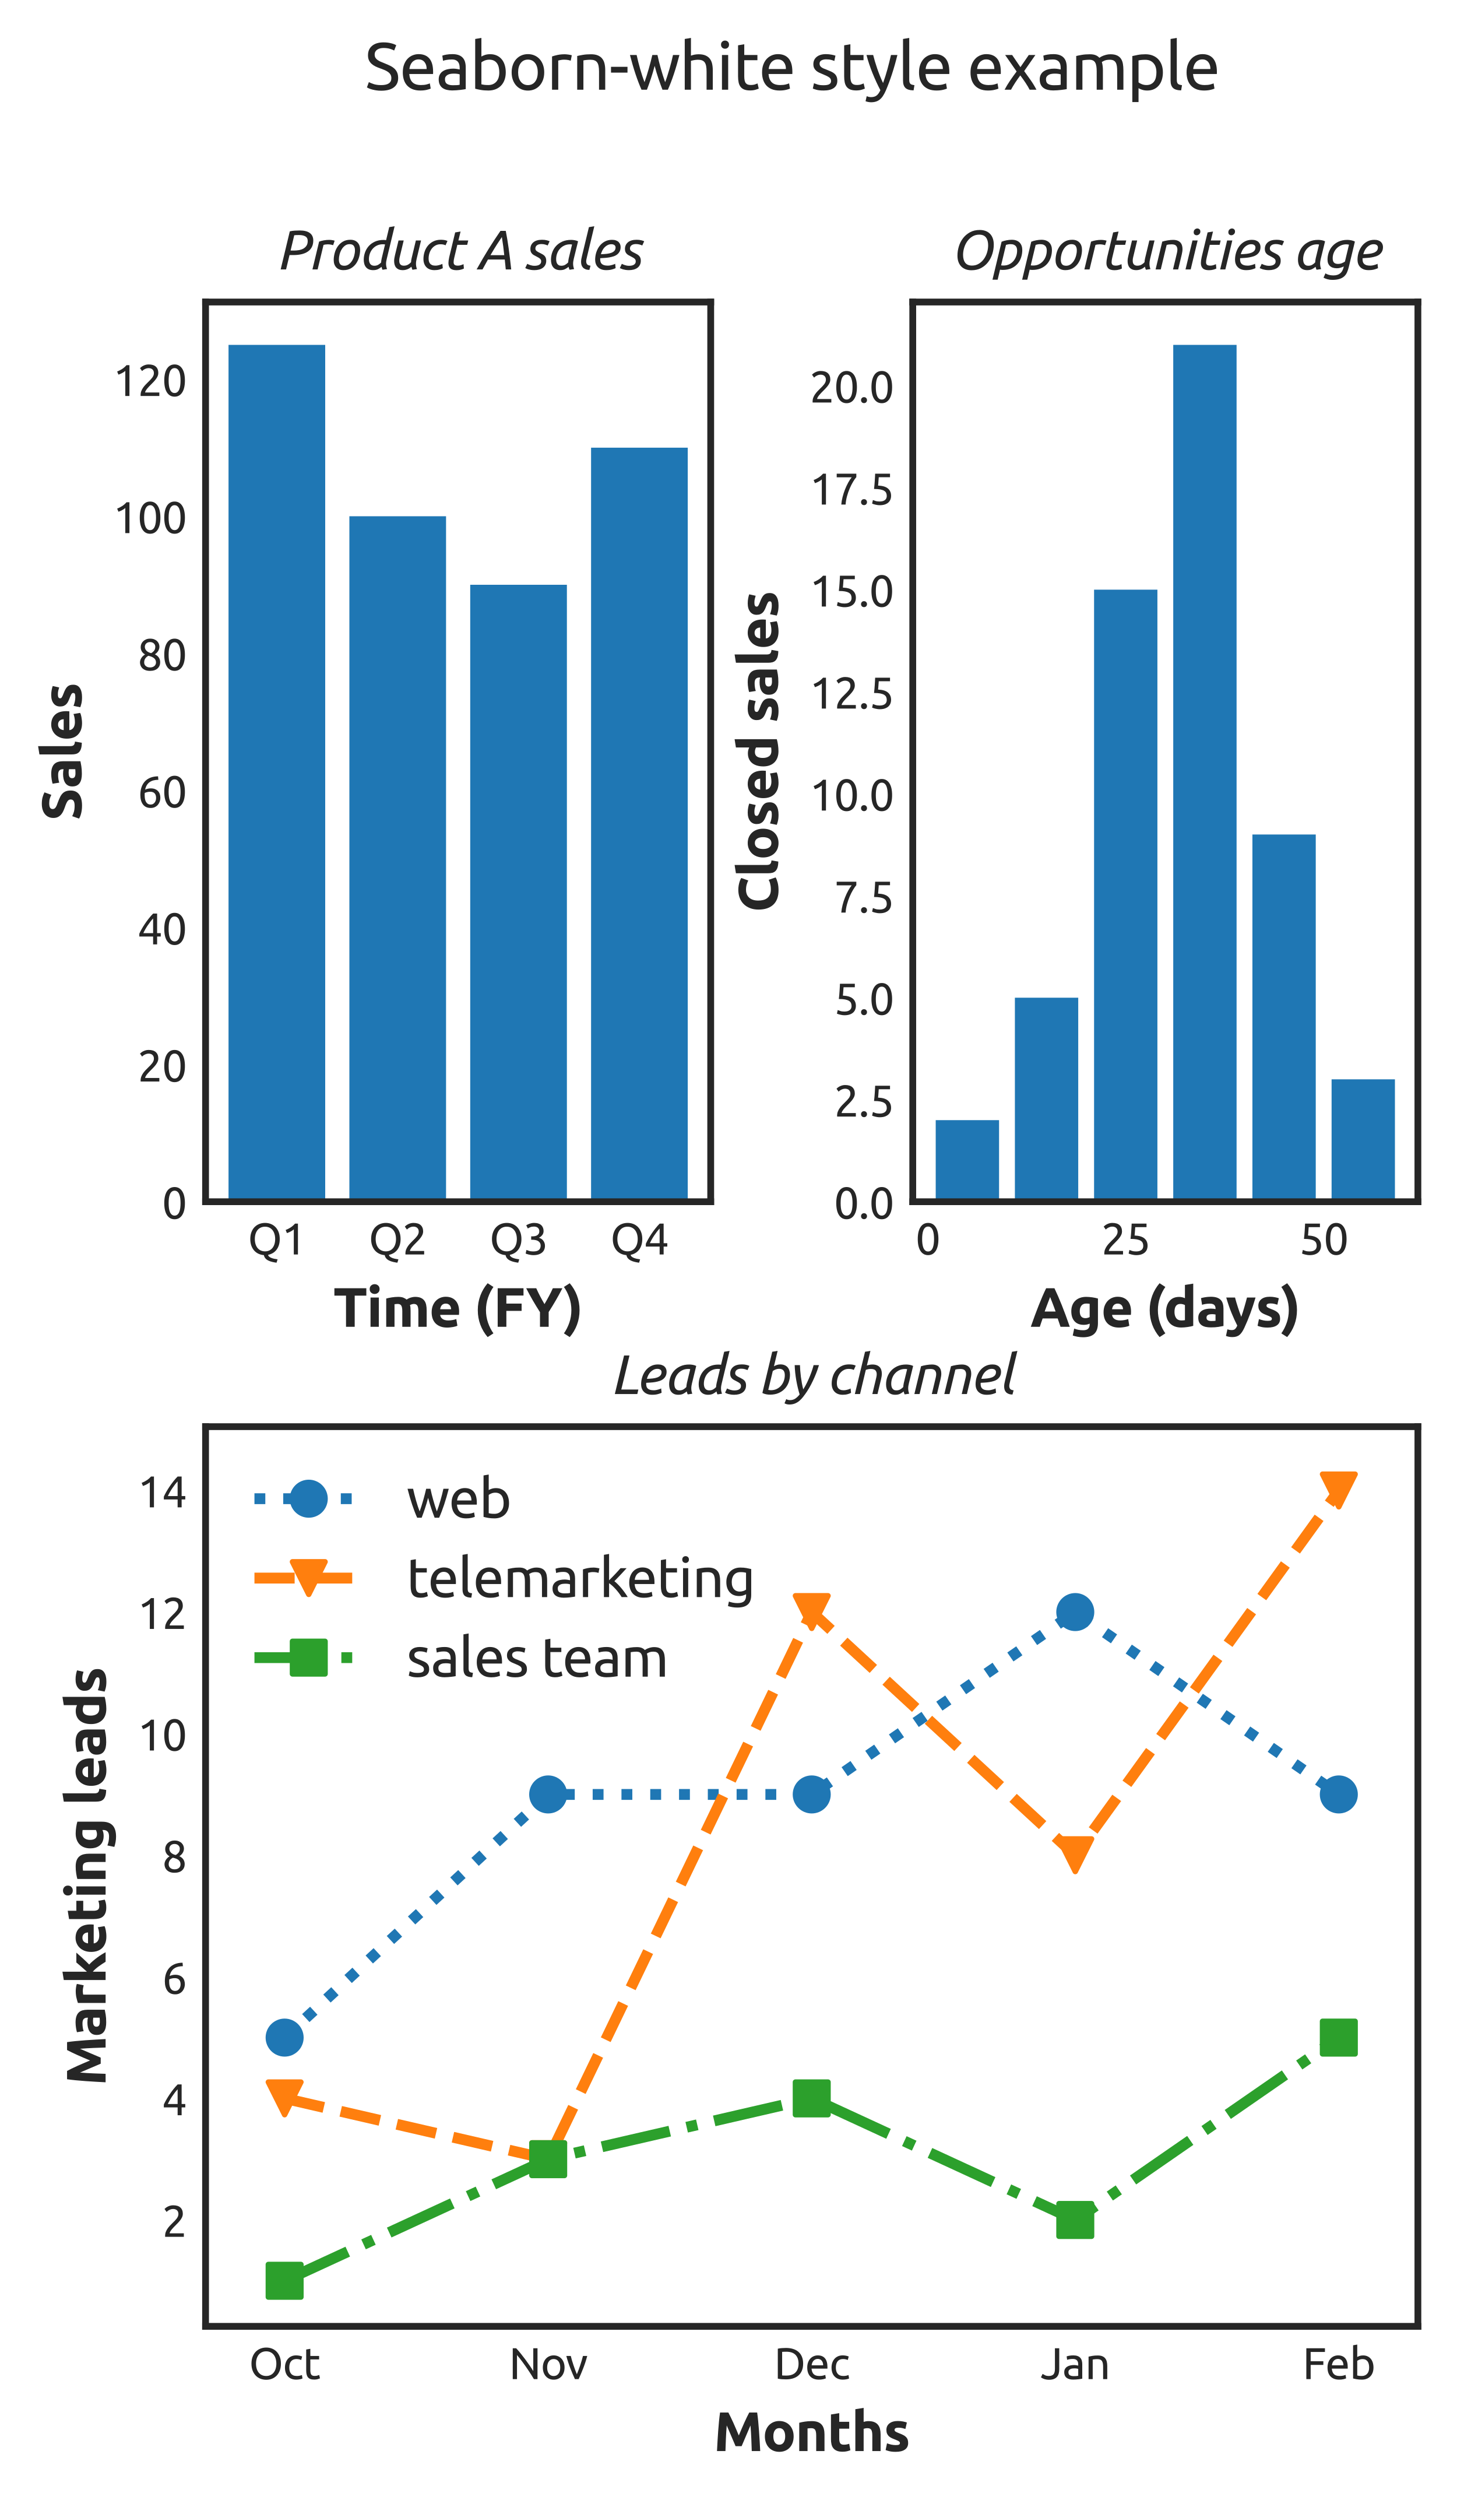 <?xml version="1.0" encoding="utf-8" standalone="no"?>
<!DOCTYPE svg PUBLIC "-//W3C//DTD SVG 1.1//EN"
  "http://www.w3.org/Graphics/SVG/1.1/DTD/svg11.dtd">
<svg xmlns:xlink="http://www.w3.org/1999/xlink" width="268.247pt" height="460.138pt" viewBox="0 0 268.247 460.138" xmlns="http://www.w3.org/2000/svg" version="1.1">
 <defs>
  <style type="text/css">*{stroke-linejoin: round; stroke-linecap: butt}</style>
 </defs>
 <g id="figure_1">
  <g id="patch_1">
   <path d="M 0 460.138 
L 268.247 460.138 
L 268.247 0 
L 0 0 
z
" style="fill: #ffffff"/>
  </g>
  <g id="axes_1">
   <g id="patch_2">
    <path d="M 37.847 221.165 
L 130.847 221.165 
L 130.847 55.584 
L 37.847 55.584 
z
" style="fill: #ffffff"/>
   </g>
   <g id="matplotlib.axis_1">
    <g id="xtick_1">
     <g id="line2d_1"/>
     <g id="text_1">
      <!-- Q1 -->
      <g style="fill: #262626" transform="translate(45.606 230.872)scale(0.08 -0.08)">
       <defs>
        <path id="Ubuntu-51" d="M 371 2221 
Q 371 2790 540 3225 
Q 710 3661 1001 3952 
Q 1293 4243 1680 4390 
Q 2067 4538 2502 4538 
Q 2931 4538 3312 4390 
Q 3693 4243 3981 3952 
Q 4269 3661 4438 3225 
Q 4608 2790 4608 2221 
Q 4608 1722 4480 1331 
Q 4352 941 4125 656 
Q 3898 371 3594 195 
Q 3290 19 2944 -45 
Q 2950 -192 3075 -304 
Q 3200 -416 3392 -493 
Q 3584 -570 3821 -621 
Q 4058 -672 4294 -698 
L 4147 -1184 
Q 3814 -1139 3510 -1065 
Q 3206 -992 2960 -870 
Q 2714 -749 2547 -560 
Q 2381 -371 2323 -90 
Q 1920 -64 1561 99 
Q 1203 262 940 553 
Q 678 845 524 1261 
Q 371 1677 371 2221 
z
M 1024 2221 
Q 1024 1818 1126 1488 
Q 1229 1158 1417 928 
Q 1606 698 1878 573 
Q 2150 448 2490 448 
Q 2829 448 3097 573 
Q 3366 698 3555 928 
Q 3744 1158 3846 1488 
Q 3949 1818 3949 2221 
Q 3949 2624 3846 2953 
Q 3744 3283 3555 3513 
Q 3366 3744 3097 3869 
Q 2829 3994 2490 3994 
Q 2150 3994 1878 3869 
Q 1606 3744 1417 3513 
Q 1229 3283 1126 2953 
Q 1024 2624 1024 2221 
z
" transform="scale(0.016)"/>
        <path id="Ubuntu-31" d="M 595 3520 
Q 960 3661 1305 3881 
Q 1651 4102 1939 4435 
L 2362 4435 
L 2362 0 
L 1766 0 
L 1766 3610 
Q 1690 3539 1578 3462 
Q 1466 3386 1334 3315 
Q 1203 3245 1059 3181 
Q 915 3117 781 3072 
L 595 3520 
z
" transform="scale(0.016)"/>
       </defs>
       <use xlink:href="#Ubuntu-51"/>
       <use xlink:href="#Ubuntu-31" x="77.8"/>
      </g>
     </g>
    </g>
    <g id="xtick_2">
     <g id="line2d_2"/>
     <g id="text_2">
      <!-- Q2 -->
      <g style="fill: #262626" transform="translate(67.854 230.872)scale(0.08 -0.08)">
       <defs>
        <path id="Ubuntu-32" d="M 2989 3302 
Q 2989 3072 2896 2857 
Q 2803 2643 2649 2435 
Q 2496 2227 2304 2025 
Q 2112 1824 1920 1632 
Q 1811 1523 1667 1376 
Q 1523 1229 1395 1069 
Q 1267 909 1180 761 
Q 1094 614 1094 506 
L 3136 506 
L 3136 0 
L 448 0 
Q 442 38 442 76 
Q 442 115 442 147 
Q 442 448 541 707 
Q 640 966 800 1196 
Q 960 1427 1158 1632 
Q 1357 1837 1549 2029 
Q 1709 2182 1853 2332 
Q 1997 2483 2109 2633 
Q 2221 2784 2288 2944 
Q 2355 3104 2355 3283 
Q 2355 3475 2294 3609 
Q 2234 3744 2131 3833 
Q 2029 3923 1891 3964 
Q 1754 4006 1600 4006 
Q 1414 4006 1260 3955 
Q 1107 3904 985 3837 
Q 864 3770 781 3696 
Q 698 3622 653 3584 
L 358 4006 
Q 416 4070 531 4163 
Q 646 4256 806 4339 
Q 966 4422 1164 4480 
Q 1363 4538 1594 4538 
Q 2291 4538 2640 4214 
Q 2989 3891 2989 3302 
z
" transform="scale(0.016)"/>
       </defs>
       <use xlink:href="#Ubuntu-51"/>
       <use xlink:href="#Ubuntu-32" x="77.8"/>
      </g>
     </g>
    </g>
    <g id="xtick_3">
     <g id="line2d_3"/>
     <g id="text_3">
      <!-- Q3 -->
      <g style="fill: #262626" transform="translate(90.103 230.872)scale(0.08 -0.08)">
       <defs>
        <path id="Ubuntu-33" d="M 1446 435 
Q 2016 435 2262 659 
Q 2509 883 2509 1261 
Q 2509 1504 2406 1670 
Q 2304 1837 2137 1936 
Q 1971 2035 1750 2076 
Q 1530 2118 1299 2118 
L 1146 2118 
L 1146 2605 
L 1357 2605 
Q 1517 2605 1686 2637 
Q 1856 2669 1997 2752 
Q 2138 2835 2227 2979 
Q 2317 3123 2317 3341 
Q 2317 3520 2253 3648 
Q 2189 3776 2083 3859 
Q 1978 3942 1840 3977 
Q 1702 4013 1549 4013 
Q 1242 4013 1027 3923 
Q 813 3834 666 3738 
L 435 4192 
Q 512 4243 630 4304 
Q 749 4365 896 4416 
Q 1043 4467 1212 4502 
Q 1382 4538 1568 4538 
Q 1920 4538 2176 4451 
Q 2432 4365 2598 4208 
Q 2765 4051 2848 3836 
Q 2931 3622 2931 3373 
Q 2931 3027 2732 2780 
Q 2534 2534 2253 2406 
Q 2426 2355 2586 2259 
Q 2746 2163 2864 2016 
Q 2982 1869 3056 1677 
Q 3130 1485 3130 1248 
Q 3130 960 3030 713 
Q 2931 467 2723 288 
Q 2515 109 2201 6 
Q 1888 -96 1459 -96 
Q 1293 -96 1117 -70 
Q 941 -45 787 -6 
Q 634 32 518 70 
Q 403 109 352 134 
L 467 653 
Q 576 602 829 518 
Q 1082 435 1446 435 
z
" transform="scale(0.016)"/>
       </defs>
       <use xlink:href="#Ubuntu-51"/>
       <use xlink:href="#Ubuntu-33" x="77.8"/>
      </g>
     </g>
    </g>
    <g id="xtick_4">
     <g id="line2d_4"/>
     <g id="text_4">
      <!-- Q4 -->
      <g style="fill: #262626" transform="translate(112.352 230.872)scale(0.08 -0.08)">
       <defs>
        <path id="Ubuntu-34" d="M 256 1536 
Q 378 1818 589 2192 
Q 800 2566 1065 2963 
Q 1331 3360 1635 3744 
Q 1939 4128 2246 4435 
L 2816 4435 
L 2816 1619 
L 3341 1619 
L 3341 1133 
L 2816 1133 
L 2816 0 
L 2240 0 
L 2240 1133 
L 256 1133 
L 256 1536 
z
M 2240 3731 
Q 2048 3526 1853 3273 
Q 1658 3021 1472 2745 
Q 1286 2470 1123 2182 
Q 960 1894 832 1619 
L 2240 1619 
L 2240 3731 
z
" transform="scale(0.016)"/>
       </defs>
       <use xlink:href="#Ubuntu-51"/>
       <use xlink:href="#Ubuntu-34" x="77.8"/>
      </g>
     </g>
    </g>
    <g id="text_5">
     <!-- Time (FY) -->
     <g style="fill: #262626" transform="translate(61.36 244.182)scale(0.1 -0.1)">
      <defs>
       <path id="Ubuntu-Bold-54" d="M 3802 4435 
L 3802 3584 
L 2464 3584 
L 2464 0 
L 1466 0 
L 1466 3584 
L 128 3584 
L 128 4435 
L 3802 4435 
z
" transform="scale(0.016)"/>
       <path id="Ubuntu-Bold-69" d="M 1402 0 
L 448 0 
L 448 3366 
L 1402 3366 
L 1402 0 
z
M 1491 4339 
Q 1491 4077 1321 3926 
Q 1152 3776 922 3776 
Q 691 3776 521 3926 
Q 352 4077 352 4339 
Q 352 4602 521 4752 
Q 691 4902 922 4902 
Q 1152 4902 1321 4752 
Q 1491 4602 1491 4339 
z
" transform="scale(0.016)"/>
       <path id="Ubuntu-Bold-6d" d="M 2298 1786 
Q 2298 2246 2179 2438 
Q 2061 2630 1773 2630 
Q 1683 2630 1587 2620 
Q 1491 2611 1402 2598 
L 1402 0 
L 448 0 
L 448 3251 
Q 570 3283 733 3318 
Q 896 3354 1078 3382 
Q 1261 3411 1453 3427 
Q 1645 3443 1830 3443 
Q 2195 3443 2422 3350 
Q 2650 3258 2797 3130 
Q 3002 3277 3267 3360 
Q 3533 3443 3757 3443 
Q 4160 3443 4419 3331 
Q 4678 3219 4832 3014 
Q 4986 2810 5043 2528 
Q 5101 2246 5101 1901 
L 5101 0 
L 4147 0 
L 4147 1786 
Q 4147 2246 4028 2438 
Q 3910 2630 3622 2630 
Q 3546 2630 3408 2592 
Q 3270 2554 3181 2496 
Q 3226 2349 3238 2185 
Q 3251 2022 3251 1837 
L 3251 0 
L 2298 0 
L 2298 1786 
z
" transform="scale(0.016)"/>
       <path id="Ubuntu-Bold-65" d="M 288 1658 
Q 288 2106 425 2442 
Q 563 2778 787 3002 
Q 1011 3226 1302 3341 
Q 1594 3456 1901 3456 
Q 2618 3456 3034 3017 
Q 3450 2579 3450 1728 
Q 3450 1645 3443 1545 
Q 3437 1446 3430 1370 
L 1267 1370 
Q 1299 1075 1542 902 
Q 1786 730 2195 730 
Q 2458 730 2710 778 
Q 2963 826 3123 896 
L 3251 122 
Q 3174 83 3046 44 
Q 2918 6 2761 -22 
Q 2605 -51 2425 -70 
Q 2246 -90 2067 -90 
Q 1613 -90 1277 44 
Q 941 179 720 412 
Q 499 646 393 966 
Q 288 1286 288 1658 
z
M 2528 2022 
Q 2522 2144 2486 2259 
Q 2451 2374 2377 2464 
Q 2304 2554 2192 2611 
Q 2080 2669 1914 2669 
Q 1754 2669 1638 2614 
Q 1523 2560 1446 2470 
Q 1370 2381 1328 2262 
Q 1286 2144 1267 2022 
L 2528 2022 
z
" transform="scale(0.016)"/>
       <path id="Ubuntu-Bold-20" transform="scale(0.016)"/>
       <path id="Ubuntu-Bold-28" d="M 1389 1914 
Q 1389 1158 1625 473 
Q 1862 -211 2246 -755 
L 1581 -1184 
Q 1037 -550 742 237 
Q 448 1024 448 1914 
Q 448 2803 742 3590 
Q 1037 4378 1581 5011 
L 2246 4582 
Q 1862 4038 1625 3353 
Q 1389 2669 1389 1914 
z
" transform="scale(0.016)"/>
       <path id="Ubuntu-Bold-46" d="M 512 0 
L 512 4435 
L 3482 4435 
L 3482 3597 
L 1510 3597 
L 1510 2669 
L 3264 2669 
L 3264 1830 
L 1510 1830 
L 1510 0 
L 512 0 
z
" transform="scale(0.016)"/>
       <path id="Ubuntu-Bold-59" d="M 2138 2611 
Q 2406 3066 2649 3520 
Q 2893 3974 3098 4435 
L 4198 4435 
Q 3834 3718 3443 3046 
Q 3053 2374 2618 1696 
L 2618 0 
L 1619 0 
L 1619 1683 
Q 1184 2362 790 3040 
Q 397 3718 32 4435 
L 1190 4435 
Q 1395 3974 1632 3520 
Q 1869 3066 2138 2611 
z
" transform="scale(0.016)"/>
       <path id="Ubuntu-Bold-29" d="M 890 1914 
Q 890 2669 653 3353 
Q 416 4038 32 4582 
L 698 5011 
Q 1242 4378 1536 3590 
Q 1830 2803 1830 1914 
Q 1830 1024 1536 237 
Q 1242 -550 698 -1184 
L 32 -755 
Q 416 -211 653 473 
Q 890 1158 890 1914 
z
" transform="scale(0.016)"/>
      </defs>
      <use xlink:href="#Ubuntu-Bold-54"/>
      <use xlink:href="#Ubuntu-Bold-69" x="61.4"/>
      <use xlink:href="#Ubuntu-Bold-6d" x="90.3"/>
      <use xlink:href="#Ubuntu-Bold-65" x="176.5"/>
      <use xlink:href="#Ubuntu-Bold-20" x="234.9"/>
      <use xlink:href="#Ubuntu-Bold-28" x="258.9"/>
      <use xlink:href="#Ubuntu-Bold-46" x="294.5"/>
      <use xlink:href="#Ubuntu-Bold-59" x="354.65"/>
      <use xlink:href="#Ubuntu-Bold-29" x="424.125"/>
     </g>
    </g>
   </g>
   <g id="matplotlib.axis_2">
    <g id="ytick_1">
     <g id="line2d_5"/>
     <g id="text_6">
      <!-- 0 -->
      <g style="fill: #262626" transform="translate(29.834 224.269)scale(0.08 -0.08)">
       <defs>
        <path id="Ubuntu-30" d="M 320 2221 
Q 320 3334 713 3936 
Q 1107 4538 1805 4538 
Q 2502 4538 2896 3936 
Q 3290 3334 3290 2221 
Q 3290 1107 2896 505 
Q 2502 -96 1805 -96 
Q 1107 -96 713 505 
Q 320 1107 320 2221 
z
M 2662 2221 
Q 2662 2586 2620 2912 
Q 2579 3238 2480 3481 
Q 2381 3725 2214 3869 
Q 2048 4013 1805 4013 
Q 1562 4013 1395 3869 
Q 1229 3725 1129 3481 
Q 1030 3238 988 2912 
Q 947 2586 947 2221 
Q 947 1856 988 1529 
Q 1030 1203 1129 960 
Q 1229 717 1395 573 
Q 1562 429 1805 429 
Q 2048 429 2214 573 
Q 2381 717 2480 960 
Q 2579 1203 2620 1529 
Q 2662 1856 2662 2221 
z
" transform="scale(0.016)"/>
       </defs>
       <use xlink:href="#Ubuntu-30"/>
      </g>
     </g>
    </g>
    <g id="ytick_2">
     <g id="line2d_6"/>
     <g id="text_7">
      <!-- 20 -->
      <g style="fill: #262626" transform="translate(25.322 199.037)scale(0.08 -0.08)">
       <use xlink:href="#Ubuntu-32"/>
       <use xlink:href="#Ubuntu-30" x="56.4"/>
      </g>
     </g>
    </g>
    <g id="ytick_3">
     <g id="line2d_7"/>
     <g id="text_8">
      <!-- 40 -->
      <g style="fill: #262626" transform="translate(25.322 173.806)scale(0.08 -0.08)">
       <use xlink:href="#Ubuntu-34"/>
       <use xlink:href="#Ubuntu-30" x="56.4"/>
      </g>
     </g>
    </g>
    <g id="ytick_4">
     <g id="line2d_8"/>
     <g id="text_9">
      <!-- 60 -->
      <g style="fill: #262626" transform="translate(25.322 148.574)scale(0.08 -0.08)">
       <defs>
        <path id="Ubuntu-36" d="M 403 1779 
Q 403 2426 582 2922 
Q 762 3418 1091 3757 
Q 1421 4096 1891 4272 
Q 2362 4448 2950 4454 
L 2995 3955 
Q 2618 3949 2307 3872 
Q 1997 3795 1753 3628 
Q 1510 3462 1344 3196 
Q 1178 2931 1094 2541 
Q 1261 2618 1469 2669 
Q 1677 2720 1901 2720 
Q 2278 2720 2540 2605 
Q 2803 2490 2969 2301 
Q 3136 2112 3209 1865 
Q 3283 1619 3283 1350 
Q 3283 1107 3200 851 
Q 3117 595 2947 384 
Q 2778 173 2515 38 
Q 2253 -96 1894 -96 
Q 1165 -96 784 403 
Q 403 902 403 1779 
z
M 1837 2234 
Q 1613 2234 1421 2192 
Q 1229 2150 1037 2067 
Q 1030 1997 1027 1923 
Q 1024 1850 1024 1779 
Q 1024 1498 1062 1248 
Q 1101 998 1200 809 
Q 1299 621 1465 509 
Q 1632 397 1888 397 
Q 2099 397 2246 486 
Q 2394 576 2490 717 
Q 2586 858 2627 1021 
Q 2669 1184 2669 1338 
Q 2669 1773 2461 2003 
Q 2253 2234 1837 2234 
z
" transform="scale(0.016)"/>
       </defs>
       <use xlink:href="#Ubuntu-36"/>
       <use xlink:href="#Ubuntu-30" x="56.4"/>
      </g>
     </g>
    </g>
    <g id="ytick_5">
     <g id="line2d_9"/>
     <g id="text_10">
      <!-- 80 -->
      <g style="fill: #262626" transform="translate(25.322 123.343)scale(0.08 -0.08)">
       <defs>
        <path id="Ubuntu-38" d="M 3258 1152 
Q 3258 883 3165 656 
Q 3072 429 2889 259 
Q 2707 90 2432 -3 
Q 2157 -96 1798 -96 
Q 1382 -96 1104 22 
Q 826 141 659 320 
Q 493 499 422 713 
Q 352 928 352 1120 
Q 352 1306 413 1475 
Q 474 1645 573 1792 
Q 672 1939 803 2057 
Q 934 2176 1082 2266 
Q 454 2624 454 3322 
Q 454 3565 550 3785 
Q 646 4006 822 4172 
Q 998 4339 1248 4438 
Q 1498 4538 1805 4538 
Q 2163 4538 2419 4429 
Q 2675 4320 2838 4150 
Q 3002 3981 3075 3776 
Q 3149 3571 3149 3379 
Q 3149 3194 3094 3030 
Q 3040 2867 2947 2726 
Q 2854 2586 2736 2477 
Q 2618 2368 2490 2285 
Q 3245 1926 3258 1152 
z
M 954 1114 
Q 954 998 995 873 
Q 1037 749 1139 643 
Q 1242 538 1402 467 
Q 1562 397 1805 397 
Q 2022 397 2185 461 
Q 2349 525 2451 624 
Q 2554 723 2605 851 
Q 2656 979 2656 1114 
Q 2656 1318 2579 1472 
Q 2502 1626 2358 1741 
Q 2214 1856 2012 1936 
Q 1811 2016 1555 2074 
Q 1267 1914 1110 1677 
Q 954 1440 954 1114 
z
M 2554 3386 
Q 2554 3482 2512 3597 
Q 2470 3712 2380 3811 
Q 2291 3910 2150 3977 
Q 2010 4045 1805 4045 
Q 1600 4045 1456 3981 
Q 1312 3917 1222 3817 
Q 1133 3718 1091 3600 
Q 1050 3482 1050 3366 
Q 1050 3226 1101 3085 
Q 1152 2944 1261 2822 
Q 1370 2701 1546 2605 
Q 1722 2509 1965 2451 
Q 2234 2611 2394 2825 
Q 2554 3040 2554 3386 
z
" transform="scale(0.016)"/>
       </defs>
       <use xlink:href="#Ubuntu-38"/>
       <use xlink:href="#Ubuntu-30" x="56.4"/>
      </g>
     </g>
    </g>
    <g id="ytick_6">
     <g id="line2d_10"/>
     <g id="text_11">
      <!-- 100 -->
      <g style="fill: #262626" transform="translate(20.809 98.112)scale(0.08 -0.08)">
       <use xlink:href="#Ubuntu-31"/>
       <use xlink:href="#Ubuntu-30" x="56.4"/>
       <use xlink:href="#Ubuntu-30" x="112.8"/>
      </g>
     </g>
    </g>
    <g id="ytick_7">
     <g id="line2d_11"/>
     <g id="text_12">
      <!-- 120 -->
      <g style="fill: #262626" transform="translate(20.809 72.88)scale(0.08 -0.08)">
       <use xlink:href="#Ubuntu-31"/>
       <use xlink:href="#Ubuntu-32" x="56.4"/>
       <use xlink:href="#Ubuntu-30" x="112.8"/>
      </g>
     </g>
    </g>
    <g id="text_13">
     <!-- Sales -->
     <g style="fill: #262626" transform="translate(14.959 151.037)rotate(-90)scale(0.1 -0.1)">
      <defs>
       <path id="Ubuntu-Bold-53" d="M 1722 762 
Q 1933 762 2070 797 
Q 2208 832 2291 893 
Q 2374 954 2406 1037 
Q 2438 1120 2438 1222 
Q 2438 1440 2233 1584 
Q 2029 1728 1530 1894 
Q 1312 1971 1094 2070 
Q 877 2170 704 2320 
Q 531 2470 422 2684 
Q 314 2899 314 3206 
Q 314 3514 429 3760 
Q 544 4006 755 4179 
Q 966 4352 1267 4445 
Q 1568 4538 1946 4538 
Q 2394 4538 2720 4442 
Q 3046 4346 3258 4230 
L 2970 3443 
Q 2784 3539 2557 3612 
Q 2330 3686 2010 3686 
Q 1651 3686 1494 3587 
Q 1338 3488 1338 3283 
Q 1338 3162 1395 3078 
Q 1453 2995 1558 2928 
Q 1664 2861 1801 2806 
Q 1939 2752 2106 2694 
Q 2451 2566 2707 2441 
Q 2963 2317 3132 2150 
Q 3302 1984 3385 1760 
Q 3469 1536 3469 1216 
Q 3469 595 3033 252 
Q 2598 -90 1722 -90 
Q 1427 -90 1190 -54 
Q 954 -19 771 32 
Q 589 83 457 140 
Q 326 198 237 250 
L 518 1043 
Q 717 934 1008 848 
Q 1299 762 1722 762 
z
" transform="scale(0.016)"/>
       <path id="Ubuntu-Bold-61" d="M 1734 666 
Q 1875 666 2003 672 
Q 2131 678 2208 691 
L 2208 1414 
Q 2150 1427 2035 1440 
Q 1920 1453 1824 1453 
Q 1690 1453 1571 1437 
Q 1453 1421 1363 1376 
Q 1274 1331 1222 1254 
Q 1171 1178 1171 1062 
Q 1171 838 1321 752 
Q 1472 666 1734 666 
z
M 1658 3456 
Q 2080 3456 2361 3360 
Q 2643 3264 2812 3085 
Q 2982 2906 3052 2650 
Q 3123 2394 3123 2080 
L 3123 96 
Q 2918 51 2553 -9 
Q 2189 -70 1670 -70 
Q 1344 -70 1078 -12 
Q 813 45 621 176 
Q 429 307 326 518 
Q 224 730 224 1037 
Q 224 1331 342 1536 
Q 461 1741 659 1862 
Q 858 1984 1114 2038 
Q 1370 2093 1645 2093 
Q 1830 2093 1974 2077 
Q 2118 2061 2208 2035 
L 2208 2125 
Q 2208 2368 2061 2515 
Q 1914 2662 1549 2662 
Q 1306 2662 1069 2627 
Q 832 2592 659 2528 
L 538 3296 
Q 621 3322 745 3350 
Q 870 3379 1017 3401 
Q 1165 3424 1328 3440 
Q 1491 3456 1658 3456 
z
" transform="scale(0.016)"/>
       <path id="Ubuntu-Bold-6c" d="M 1792 -64 
Q 1376 -58 1117 25 
Q 858 109 707 259 
Q 557 410 502 624 
Q 448 838 448 1107 
L 448 4813 
L 1402 4966 
L 1402 1299 
Q 1402 1171 1421 1068 
Q 1440 966 1494 896 
Q 1549 826 1651 781 
Q 1754 736 1926 723 
L 1792 -64 
z
" transform="scale(0.016)"/>
       <path id="Ubuntu-Bold-73" d="M 1414 685 
Q 1677 685 1785 736 
Q 1894 787 1894 934 
Q 1894 1050 1753 1136 
Q 1613 1222 1325 1331 
Q 1101 1414 918 1504 
Q 736 1594 608 1718 
Q 480 1843 409 2016 
Q 339 2189 339 2432 
Q 339 2906 691 3181 
Q 1043 3456 1658 3456 
Q 1965 3456 2246 3401 
Q 2528 3347 2694 3283 
L 2528 2541 
Q 2362 2598 2166 2643 
Q 1971 2688 1728 2688 
Q 1280 2688 1280 2438 
Q 1280 2381 1299 2336 
Q 1318 2291 1376 2249 
Q 1434 2208 1533 2160 
Q 1632 2112 1786 2054 
Q 2099 1939 2304 1827 
Q 2509 1715 2627 1584 
Q 2746 1453 2794 1293 
Q 2842 1133 2842 922 
Q 2842 422 2467 166 
Q 2093 -90 1408 -90 
Q 960 -90 662 -13 
Q 365 64 250 115 
L 410 890 
Q 653 794 909 739 
Q 1165 685 1414 685 
z
" transform="scale(0.016)"/>
      </defs>
      <use xlink:href="#Ubuntu-Bold-53"/>
      <use xlink:href="#Ubuntu-Bold-61" x="59.45"/>
      <use xlink:href="#Ubuntu-Bold-6c" x="114.75"/>
      <use xlink:href="#Ubuntu-Bold-65" x="146.35"/>
      <use xlink:href="#Ubuntu-Bold-73" x="204.75"/>
     </g>
    </g>
   </g>
   <g id="patch_3">
    <path d="M 42.074 221.165 
L 59.873 221.165 
L 59.873 63.469 
L 42.074 63.469 
z
" clip-path="url(#pb17339ad0b)" style="fill: #1f77b4"/>
   </g>
   <g id="patch_4">
    <path d="M 64.323 221.165 
L 82.122 221.165 
L 82.122 95.008 
L 64.323 95.008 
z
" clip-path="url(#pb17339ad0b)" style="fill: #1f77b4"/>
   </g>
   <g id="patch_5">
    <path d="M 86.572 221.165 
L 104.371 221.165 
L 104.371 107.624 
L 86.572 107.624 
z
" clip-path="url(#pb17339ad0b)" style="fill: #1f77b4"/>
   </g>
   <g id="patch_6">
    <path d="M 108.821 221.165 
L 126.62 221.165 
L 126.62 82.392 
L 108.821 82.392 
z
" clip-path="url(#pb17339ad0b)" style="fill: #1f77b4"/>
   </g>
   <g id="patch_7">
    <path d="M 37.847 221.165 
L 37.847 55.584 
" style="fill: none; stroke: #262626; stroke-width: 1.25; stroke-linejoin: miter; stroke-linecap: square"/>
   </g>
   <g id="patch_8">
    <path d="M 130.847 221.165 
L 130.847 55.584 
" style="fill: none; stroke: #262626; stroke-width: 1.25; stroke-linejoin: miter; stroke-linecap: square"/>
   </g>
   <g id="patch_9">
    <path d="M 37.847 221.165 
L 130.847 221.165 
" style="fill: none; stroke: #262626; stroke-width: 1.25; stroke-linejoin: miter; stroke-linecap: square"/>
   </g>
   <g id="patch_10">
    <path d="M 37.847 55.584 
L 130.847 55.584 
" style="fill: none; stroke: #262626; stroke-width: 1.25; stroke-linejoin: miter; stroke-linecap: square"/>
   </g>
   <g id="text_14">
    <!-- Product A sales -->
    <g style="fill: #262626" transform="translate(50.846 49.584)scale(0.1 -0.1)">
     <defs>
      <path id="Ubuntu-Italic-50" d="M 2707 4480 
Q 3482 4480 3875 4185 
Q 4269 3891 4269 3328 
Q 4269 2893 4105 2576 
Q 3942 2259 3641 2054 
Q 3341 1850 2918 1750 
Q 2496 1651 1978 1651 
L 1536 1651 
L 1139 0 
L 518 0 
L 1568 4378 
Q 1837 4442 2137 4461 
Q 2438 4480 2707 4480 
z
M 2630 3955 
Q 2176 3955 2080 3930 
L 1658 2170 
L 2061 2170 
Q 2330 2170 2611 2218 
Q 2893 2266 3117 2387 
Q 3341 2509 3485 2723 
Q 3629 2938 3629 3277 
Q 3629 3642 3360 3798 
Q 3091 3955 2630 3955 
z
" transform="scale(0.016)"/>
      <path id="Ubuntu-Italic-72" d="M 2394 3398 
Q 2470 3398 2566 3392 
Q 2662 3386 2755 3370 
Q 2848 3354 2925 3338 
Q 3002 3322 3040 3302 
L 2867 2784 
Q 2739 2835 2572 2860 
Q 2406 2886 2253 2886 
Q 2118 2886 1987 2867 
Q 1856 2848 1760 2816 
L 1082 0 
L 486 0 
L 1254 3200 
Q 1510 3290 1804 3344 
Q 2099 3398 2394 3398 
z
" transform="scale(0.016)"/>
      <path id="Ubuntu-Italic-6f" d="M 1760 -83 
Q 1235 -83 937 227 
Q 640 538 640 1082 
Q 640 1453 745 1862 
Q 851 2272 1081 2617 
Q 1312 2963 1677 3187 
Q 2042 3411 2560 3411 
Q 3085 3411 3382 3100 
Q 3680 2790 3680 2246 
Q 3680 1875 3574 1465 
Q 3469 1056 3238 710 
Q 3008 365 2643 141 
Q 2278 -83 1760 -83 
z
M 1862 422 
Q 2150 422 2377 588 
Q 2605 755 2761 1014 
Q 2918 1274 3001 1587 
Q 3085 1901 3085 2195 
Q 3085 2522 2944 2714 
Q 2803 2906 2458 2906 
Q 2170 2906 1942 2739 
Q 1715 2573 1558 2313 
Q 1402 2054 1318 1740 
Q 1235 1427 1235 1133 
Q 1235 806 1376 614 
Q 1517 422 1862 422 
z
" transform="scale(0.016)"/>
      <path id="Ubuntu-Italic-64" d="M 3194 659 
Q 3194 512 3219 361 
Q 3245 211 3309 38 
L 2784 -38 
Q 2714 102 2675 301 
Q 2534 173 2297 45 
Q 2061 -83 1715 -83 
Q 1434 -83 1229 3 
Q 1024 90 889 250 
Q 755 410 691 630 
Q 627 851 627 1114 
Q 627 1542 771 1952 
Q 915 2362 1200 2682 
Q 1485 3002 1913 3197 
Q 2342 3392 2912 3392 
Q 2982 3392 3052 3385 
Q 3123 3379 3200 3366 
L 3558 4864 
L 4179 4966 
L 3277 1222 
Q 3245 1075 3219 940 
Q 3194 806 3194 659 
z
M 1837 422 
Q 2106 422 2294 534 
Q 2483 646 2624 794 
Q 2630 896 2646 1014 
Q 2662 1133 2694 1274 
L 3078 2874 
Q 3021 2886 2950 2889 
Q 2880 2893 2816 2893 
Q 2451 2893 2156 2752 
Q 1862 2611 1654 2374 
Q 1446 2138 1334 1827 
Q 1222 1517 1222 1178 
Q 1222 1030 1254 896 
Q 1286 762 1356 656 
Q 1427 550 1545 486 
Q 1664 422 1837 422 
z
" transform="scale(0.016)"/>
      <path id="Ubuntu-Italic-75" d="M 1702 -83 
Q 1421 -83 1232 0 
Q 1043 83 924 224 
Q 806 365 755 557 
Q 704 749 704 966 
Q 704 1133 733 1296 
Q 762 1459 800 1626 
L 1210 3328 
L 1805 3328 
L 1427 1754 
Q 1395 1606 1344 1408 
Q 1293 1210 1293 1011 
Q 1293 896 1315 790 
Q 1338 685 1398 605 
Q 1459 525 1561 477 
Q 1664 429 1818 429 
Q 2093 429 2301 547 
Q 2509 666 2650 826 
Q 2656 928 2669 1037 
Q 2682 1146 2714 1274 
L 3206 3328 
L 3802 3328 
L 3296 1222 
Q 3264 1075 3241 937 
Q 3219 800 3219 653 
Q 3219 506 3244 358 
Q 3270 211 3334 38 
L 2810 -38 
Q 2778 32 2746 121 
Q 2714 211 2694 314 
Q 2624 250 2528 179 
Q 2432 109 2307 51 
Q 2182 -6 2032 -44 
Q 1882 -83 1702 -83 
z
" transform="scale(0.016)"/>
      <path id="Ubuntu-Italic-63" d="M 640 1190 
Q 640 1626 771 2029 
Q 902 2432 1158 2739 
Q 1414 3046 1785 3228 
Q 2157 3411 2637 3411 
Q 2848 3411 3040 3382 
Q 3232 3354 3405 3270 
L 3181 2771 
Q 3078 2829 2940 2861 
Q 2803 2893 2586 2893 
Q 2272 2893 2022 2755 
Q 1773 2618 1597 2390 
Q 1421 2163 1328 1865 
Q 1235 1568 1235 1248 
Q 1235 1082 1270 934 
Q 1306 787 1395 675 
Q 1485 563 1635 499 
Q 1786 435 2016 435 
Q 2131 435 2259 457 
Q 2387 480 2496 512 
Q 2605 544 2691 579 
Q 2778 614 2816 646 
L 2867 141 
Q 2746 64 2490 -9 
Q 2234 -83 1907 -83 
Q 1600 -83 1363 9 
Q 1126 102 966 272 
Q 806 442 723 675 
Q 640 909 640 1190 
z
" transform="scale(0.016)"/>
      <path id="Ubuntu-Italic-74" d="M 1626 -90 
Q 1146 -90 922 121 
Q 698 333 698 736 
Q 698 998 787 1408 
L 1472 4256 
L 2093 4358 
L 1843 3328 
L 2976 3328 
L 2854 2829 
L 1722 2829 
L 1370 1357 
Q 1293 1056 1293 832 
Q 1293 621 1408 528 
Q 1523 435 1792 435 
Q 1978 435 2157 496 
Q 2336 557 2432 608 
L 2477 102 
Q 2381 45 2150 -22 
Q 1920 -90 1626 -90 
z
" transform="scale(0.016)"/>
      <path id="Ubuntu-Italic-20" transform="scale(0.016)"/>
      <path id="Ubuntu-Italic-41" d="M 1370 1139 
L 742 0 
L 64 0 
Q 781 1293 1462 2381 
Q 2144 3469 2810 4435 
L 3418 4435 
Q 3514 3955 3594 3465 
Q 3674 2976 3750 2438 
Q 3827 1901 3897 1299 
Q 3968 698 4045 0 
L 3418 0 
Q 3386 288 3360 579 
Q 3334 870 3302 1139 
L 1370 1139 
z
M 3245 1638 
Q 3194 2157 3126 2669 
Q 3059 3181 2970 3725 
Q 2746 3398 2413 2883 
Q 2080 2368 1658 1638 
L 3245 1638 
z
" transform="scale(0.016)"/>
      <path id="Ubuntu-Italic-73" d="M 1318 416 
Q 1453 416 1590 441 
Q 1728 467 1833 524 
Q 1939 582 2006 681 
Q 2074 781 2074 928 
Q 2074 1024 2042 1097 
Q 2010 1171 1939 1235 
Q 1869 1299 1763 1360 
Q 1658 1421 1510 1498 
Q 1363 1568 1241 1638 
Q 1120 1709 1027 1805 
Q 934 1901 883 2032 
Q 832 2163 832 2349 
Q 832 2829 1177 3120 
Q 1523 3411 2182 3411 
Q 2490 3411 2723 3350 
Q 2957 3290 3046 3238 
L 2822 2752 
Q 2733 2803 2534 2860 
Q 2336 2918 2093 2918 
Q 1971 2918 1849 2892 
Q 1728 2867 1629 2806 
Q 1530 2746 1469 2646 
Q 1408 2547 1408 2406 
Q 1408 2234 1542 2122 
Q 1677 2010 1946 1888 
Q 2112 1811 2243 1731 
Q 2374 1651 2467 1552 
Q 2560 1453 2608 1318 
Q 2656 1184 2656 998 
Q 2656 730 2553 525 
Q 2451 320 2268 185 
Q 2086 51 1836 -16 
Q 1587 -83 1293 -83 
Q 1075 -83 899 -54 
Q 723 -26 592 12 
Q 461 51 374 92 
Q 288 134 243 160 
L 474 646 
Q 518 621 598 582 
Q 678 544 790 505 
Q 902 467 1036 441 
Q 1171 416 1318 416 
z
" transform="scale(0.016)"/>
      <path id="Ubuntu-Italic-61" d="M 2765 -38 
Q 2733 32 2701 118 
Q 2669 205 2650 301 
Q 2509 173 2272 45 
Q 2035 -83 1690 -83 
Q 1408 -83 1206 6 
Q 1005 96 877 256 
Q 749 416 688 633 
Q 627 851 627 1114 
Q 627 1542 771 1952 
Q 915 2362 1203 2682 
Q 1491 3002 1926 3200 
Q 2362 3398 2944 3398 
Q 3117 3398 3347 3360 
Q 3578 3322 3744 3232 
L 3251 1222 
Q 3219 1075 3196 940 
Q 3174 806 3174 659 
Q 3174 512 3200 361 
Q 3226 211 3290 38 
L 2765 -38 
z
M 1811 422 
Q 2080 422 2272 537 
Q 2464 653 2605 806 
Q 2611 915 2627 1033 
Q 2643 1152 2669 1274 
L 3053 2861 
Q 3021 2874 2947 2880 
Q 2874 2886 2816 2886 
Q 2451 2886 2156 2745 
Q 1862 2605 1654 2371 
Q 1446 2138 1334 1827 
Q 1222 1517 1222 1178 
Q 1222 1043 1248 905 
Q 1274 768 1341 662 
Q 1408 557 1520 489 
Q 1632 422 1811 422 
z
" transform="scale(0.016)"/>
      <path id="Ubuntu-Italic-6c" d="M 1376 1466 
Q 1344 1325 1312 1190 
Q 1280 1056 1280 934 
Q 1280 717 1385 589 
Q 1491 461 1779 429 
L 1645 -58 
Q 1382 -51 1200 22 
Q 1018 96 906 217 
Q 794 339 742 505 
Q 691 672 691 870 
Q 691 1018 716 1178 
Q 742 1338 787 1510 
L 1594 4864 
L 2214 4966 
L 1376 1466 
z
" transform="scale(0.016)"/>
      <path id="Ubuntu-Italic-65" d="M 1306 1747 
Q 1677 1760 1984 1795 
Q 2291 1830 2515 1916 
Q 2739 2003 2864 2150 
Q 2989 2298 2989 2534 
Q 2989 2592 2966 2656 
Q 2944 2720 2889 2774 
Q 2835 2829 2739 2864 
Q 2643 2899 2502 2899 
Q 2278 2899 2083 2803 
Q 1888 2707 1734 2550 
Q 1581 2394 1472 2186 
Q 1363 1978 1306 1747 
z
M 1914 -83 
Q 1587 -83 1350 9 
Q 1114 102 954 265 
Q 794 429 717 646 
Q 640 864 640 1107 
Q 640 1555 774 1971 
Q 909 2387 1158 2707 
Q 1408 3027 1766 3216 
Q 2125 3405 2579 3405 
Q 2842 3405 3030 3337 
Q 3219 3270 3337 3155 
Q 3456 3040 3513 2889 
Q 3571 2739 3571 2579 
Q 3571 2278 3462 2070 
Q 3354 1862 3174 1721 
Q 2995 1581 2755 1504 
Q 2515 1427 2256 1382 
Q 1997 1338 1731 1322 
Q 1466 1306 1229 1293 
Q 1222 1242 1222 1210 
Q 1222 1178 1222 1158 
Q 1222 1011 1257 880 
Q 1293 749 1389 649 
Q 1485 550 1654 492 
Q 1824 435 2099 435 
Q 2221 435 2352 457 
Q 2483 480 2601 515 
Q 2720 550 2813 585 
Q 2906 621 2944 653 
L 2995 147 
Q 2867 77 2582 -3 
Q 2298 -83 1914 -83 
z
" transform="scale(0.016)"/>
     </defs>
     <use xlink:href="#Ubuntu-Italic-50"/>
     <use xlink:href="#Ubuntu-Italic-72" x="59"/>
     <use xlink:href="#Ubuntu-Italic-6f" x="95.7"/>
     <use xlink:href="#Ubuntu-Italic-64" x="151.2"/>
     <use xlink:href="#Ubuntu-Italic-75" x="205.9"/>
     <use xlink:href="#Ubuntu-Italic-63" x="260.9"/>
     <use xlink:href="#Ubuntu-Italic-74" x="306"/>
     <use xlink:href="#Ubuntu-Italic-20" x="344.9"/>
     <use xlink:href="#Ubuntu-Italic-41" x="368"/>
     <use xlink:href="#Ubuntu-Italic-20" x="431.6"/>
     <use xlink:href="#Ubuntu-Italic-73" x="454.7"/>
     <use xlink:href="#Ubuntu-Italic-61" x="495.9"/>
     <use xlink:href="#Ubuntu-Italic-6c" x="550.3"/>
     <use xlink:href="#Ubuntu-Italic-65" x="577.025"/>
     <use xlink:href="#Ubuntu-Italic-73" x="628.825"/>
    </g>
   </g>
  </g>
  <g id="axes_2">
   <g id="patch_11">
    <path d="M 168.047 221.165 
L 261.047 221.165 
L 261.047 55.584 
L 168.047 55.584 
z
" style="fill: #ffffff"/>
   </g>
   <g id="matplotlib.axis_3">
    <g id="xtick_5">
     <g id="line2d_12"/>
     <g id="text_15">
      <!-- 0 -->
      <g style="fill: #262626" transform="translate(168.56 230.872)scale(0.08 -0.08)">
       <use xlink:href="#Ubuntu-30"/>
      </g>
     </g>
    </g>
    <g id="xtick_6">
     <g id="line2d_13"/>
     <g id="text_16">
      <!-- 25 -->
      <g style="fill: #262626" transform="translate(202.746 230.872)scale(0.08 -0.08)">
       <defs>
        <path id="Ubuntu-35" d="M 1274 2726 
Q 2240 2688 2691 2304 
Q 3142 1920 3142 1261 
Q 3142 966 3043 716 
Q 2944 467 2742 288 
Q 2541 109 2233 6 
Q 1926 -96 1504 -96 
Q 1338 -96 1165 -70 
Q 992 -45 845 -6 
Q 698 32 582 70 
Q 467 109 416 134 
L 531 653 
Q 640 602 886 518 
Q 1133 435 1491 435 
Q 1779 435 1974 499 
Q 2170 563 2291 672 
Q 2413 781 2467 925 
Q 2522 1069 2522 1229 
Q 2522 1472 2438 1661 
Q 2355 1850 2144 1978 
Q 1933 2106 1581 2173 
Q 1229 2240 691 2240 
Q 730 2554 752 2829 
Q 774 3104 793 3366 
Q 813 3629 825 3888 
Q 838 4147 851 4435 
L 2989 4435 
L 2989 3930 
L 1370 3930 
Q 1363 3834 1350 3670 
Q 1338 3507 1325 3331 
Q 1312 3155 1299 2988 
Q 1286 2822 1274 2726 
z
" transform="scale(0.016)"/>
       </defs>
       <use xlink:href="#Ubuntu-32"/>
       <use xlink:href="#Ubuntu-35" x="56.4"/>
      </g>
     </g>
    </g>
    <g id="xtick_7">
     <g id="line2d_14"/>
     <g id="text_17">
      <!-- 50 -->
      <g style="fill: #262626" transform="translate(239.188 230.872)scale(0.08 -0.08)">
       <use xlink:href="#Ubuntu-35"/>
       <use xlink:href="#Ubuntu-30" x="56.4"/>
      </g>
     </g>
    </g>
    <g id="text_18">
     <!-- Age (days) -->
     <g style="fill: #262626" transform="translate(189.678 244.182)scale(0.1 -0.1)">
      <defs>
       <path id="Ubuntu-Bold-41" d="M 3482 0 
Q 3411 230 3324 473 
Q 3238 717 3155 960 
L 1427 960 
Q 1344 717 1257 473 
Q 1171 230 1101 0 
L 64 0 
Q 314 717 538 1325 
Q 762 1933 976 2470 
Q 1190 3008 1398 3491 
Q 1606 3974 1830 4435 
L 2784 4435 
Q 3002 3974 3213 3491 
Q 3424 3008 3638 2470 
Q 3853 1933 4077 1325 
Q 4301 717 4550 0 
L 3482 0 
z
M 2285 3430 
Q 2253 3334 2189 3168 
Q 2125 3002 2041 2784 
Q 1958 2566 1859 2304 
Q 1760 2042 1658 1754 
L 2918 1754 
Q 2816 2042 2720 2304 
Q 2624 2566 2537 2784 
Q 2451 3002 2387 3168 
Q 2323 3334 2285 3430 
z
" transform="scale(0.016)"/>
       <path id="Ubuntu-Bold-67" d="M 1261 1792 
Q 1261 992 1907 992 
Q 2054 992 2182 1030 
Q 2310 1069 2400 1120 
L 2400 2643 
Q 2330 2656 2234 2665 
Q 2138 2675 2010 2675 
Q 1632 2675 1446 2425 
Q 1261 2176 1261 1792 
z
M 3354 422 
Q 3354 -403 2934 -803 
Q 2515 -1203 1638 -1203 
Q 1331 -1203 1024 -1148 
Q 717 -1094 454 -1005 
L 621 -205 
Q 845 -294 1091 -345 
Q 1338 -397 1651 -397 
Q 2061 -397 2230 -217 
Q 2400 -38 2400 243 
L 2400 365 
Q 2246 294 2083 259 
Q 1920 224 1728 224 
Q 1030 224 659 637 
Q 288 1050 288 1792 
Q 288 2163 403 2467 
Q 518 2771 739 2988 
Q 960 3206 1280 3324 
Q 1600 3443 2003 3443 
Q 2176 3443 2358 3427 
Q 2541 3411 2720 3385 
Q 2899 3360 3062 3325 
Q 3226 3290 3354 3251 
L 3354 422 
z
" transform="scale(0.016)"/>
       <path id="Ubuntu-Bold-64" d="M 1261 1709 
Q 1261 1267 1459 998 
Q 1658 730 2048 730 
Q 2176 730 2285 739 
Q 2394 749 2464 762 
L 2464 2496 
Q 2374 2554 2230 2592 
Q 2086 2630 1939 2630 
Q 1261 2630 1261 1709 
z
M 3418 109 
Q 3290 70 3123 35 
Q 2957 0 2774 -25 
Q 2592 -51 2403 -67 
Q 2214 -83 2042 -83 
Q 1626 -83 1299 38 
Q 973 160 749 387 
Q 525 614 406 937 
Q 288 1261 288 1664 
Q 288 2074 390 2403 
Q 493 2733 685 2963 
Q 877 3194 1155 3315 
Q 1434 3437 1792 3437 
Q 1990 3437 2147 3398 
Q 2304 3360 2464 3290 
L 2464 4813 
L 3418 4966 
L 3418 109 
z
" transform="scale(0.016)"/>
       <path id="Ubuntu-Bold-79" d="M 3437 3366 
Q 3149 2394 2835 1542 
Q 2522 691 2150 -109 
Q 2016 -397 1881 -598 
Q 1747 -800 1587 -931 
Q 1427 -1062 1225 -1123 
Q 1024 -1184 755 -1184 
Q 531 -1184 342 -1142 
Q 154 -1101 32 -1050 
L 198 -288 
Q 346 -339 461 -358 
Q 576 -378 704 -378 
Q 960 -378 1097 -240 
Q 1235 -102 1331 141 
Q 1005 781 678 1577 
Q 352 2374 64 3366 
L 1075 3366 
Q 1139 3117 1225 2825 
Q 1312 2534 1408 2236 
Q 1504 1939 1603 1657 
Q 1702 1376 1792 1146 
Q 1875 1376 1964 1657 
Q 2054 1939 2140 2236 
Q 2227 2534 2307 2825 
Q 2387 3117 2451 3366 
L 3437 3366 
z
" transform="scale(0.016)"/>
      </defs>
      <use xlink:href="#Ubuntu-Bold-41"/>
      <use xlink:href="#Ubuntu-Bold-67" x="70.975"/>
      <use xlink:href="#Ubuntu-Bold-65" x="130.375"/>
      <use xlink:href="#Ubuntu-Bold-20" x="188.775"/>
      <use xlink:href="#Ubuntu-Bold-28" x="212.775"/>
      <use xlink:href="#Ubuntu-Bold-64" x="245.375"/>
      <use xlink:href="#Ubuntu-Bold-61" x="305.775"/>
      <use xlink:href="#Ubuntu-Bold-79" x="359.825"/>
      <use xlink:href="#Ubuntu-Bold-73" x="414.525"/>
      <use xlink:href="#Ubuntu-Bold-29" x="461.775"/>
     </g>
    </g>
   </g>
   <g id="matplotlib.axis_4">
    <g id="ytick_8">
     <g id="line2d_15"/>
     <g id="text_19">
      <!-- 0.0 -->
      <g style="fill: #262626" transform="translate(153.554 224.269)scale(0.08 -0.08)">
       <defs>
        <path id="Ubuntu-2e" d="M 1216 346 
Q 1216 173 1101 45 
Q 986 -83 787 -83 
Q 589 -83 473 45 
Q 358 173 358 346 
Q 358 518 473 646 
Q 589 774 787 774 
Q 986 774 1101 646 
Q 1216 518 1216 346 
z
" transform="scale(0.016)"/>
       </defs>
       <use xlink:href="#Ubuntu-30"/>
       <use xlink:href="#Ubuntu-2e" x="56.4"/>
       <use xlink:href="#Ubuntu-30" x="81"/>
      </g>
     </g>
    </g>
    <g id="ytick_9">
     <g id="line2d_16"/>
     <g id="text_20">
      <!-- 2.5 -->
      <g style="fill: #262626" transform="translate(153.554 205.495)scale(0.08 -0.08)">
       <use xlink:href="#Ubuntu-32"/>
       <use xlink:href="#Ubuntu-2e" x="56.4"/>
       <use xlink:href="#Ubuntu-35" x="81"/>
      </g>
     </g>
    </g>
    <g id="ytick_10">
     <g id="line2d_17"/>
     <g id="text_21">
      <!-- 5.0 -->
      <g style="fill: #262626" transform="translate(153.554 186.722)scale(0.08 -0.08)">
       <use xlink:href="#Ubuntu-35"/>
       <use xlink:href="#Ubuntu-2e" x="56.4"/>
       <use xlink:href="#Ubuntu-30" x="81"/>
      </g>
     </g>
    </g>
    <g id="ytick_11">
     <g id="line2d_18"/>
     <g id="text_22">
      <!-- 7.5 -->
      <g style="fill: #262626" transform="translate(153.554 167.949)scale(0.08 -0.08)">
       <defs>
        <path id="Ubuntu-37" d="M 1043 0 
Q 1082 512 1226 1078 
Q 1370 1645 1581 2179 
Q 1792 2714 2045 3171 
Q 2298 3629 2541 3917 
L 384 3917 
L 384 4435 
L 3206 4435 
L 3206 3942 
Q 2995 3699 2739 3273 
Q 2483 2848 2256 2320 
Q 2029 1792 1865 1193 
Q 1702 595 1664 0 
L 1043 0 
z
" transform="scale(0.016)"/>
       </defs>
       <use xlink:href="#Ubuntu-37"/>
       <use xlink:href="#Ubuntu-2e" x="56.4"/>
       <use xlink:href="#Ubuntu-35" x="81"/>
      </g>
     </g>
    </g>
    <g id="ytick_12">
     <g id="line2d_19"/>
     <g id="text_23">
      <!-- 10.0 -->
      <g style="fill: #262626" transform="translate(149.042 149.175)scale(0.08 -0.08)">
       <use xlink:href="#Ubuntu-31"/>
       <use xlink:href="#Ubuntu-30" x="56.4"/>
       <use xlink:href="#Ubuntu-2e" x="112.8"/>
       <use xlink:href="#Ubuntu-30" x="137.4"/>
      </g>
     </g>
    </g>
    <g id="ytick_13">
     <g id="line2d_20"/>
     <g id="text_24">
      <!-- 12.5 -->
      <g style="fill: #262626" transform="translate(149.042 130.402)scale(0.08 -0.08)">
       <use xlink:href="#Ubuntu-31"/>
       <use xlink:href="#Ubuntu-32" x="56.4"/>
       <use xlink:href="#Ubuntu-2e" x="112.8"/>
       <use xlink:href="#Ubuntu-35" x="137.4"/>
      </g>
     </g>
    </g>
    <g id="ytick_14">
     <g id="line2d_21"/>
     <g id="text_25">
      <!-- 15.0 -->
      <g style="fill: #262626" transform="translate(149.042 111.629)scale(0.08 -0.08)">
       <use xlink:href="#Ubuntu-31"/>
       <use xlink:href="#Ubuntu-35" x="56.4"/>
       <use xlink:href="#Ubuntu-2e" x="112.8"/>
       <use xlink:href="#Ubuntu-30" x="137.4"/>
      </g>
     </g>
    </g>
    <g id="ytick_15">
     <g id="line2d_22"/>
     <g id="text_26">
      <!-- 17.5 -->
      <g style="fill: #262626" transform="translate(149.042 92.855)scale(0.08 -0.08)">
       <use xlink:href="#Ubuntu-31"/>
       <use xlink:href="#Ubuntu-37" x="56.4"/>
       <use xlink:href="#Ubuntu-2e" x="112.8"/>
       <use xlink:href="#Ubuntu-35" x="137.4"/>
      </g>
     </g>
    </g>
    <g id="ytick_16">
     <g id="line2d_23"/>
     <g id="text_27">
      <!-- 20.0 -->
      <g style="fill: #262626" transform="translate(149.042 74.082)scale(0.08 -0.08)">
       <use xlink:href="#Ubuntu-32"/>
       <use xlink:href="#Ubuntu-30" x="56.4"/>
       <use xlink:href="#Ubuntu-2e" x="112.8"/>
       <use xlink:href="#Ubuntu-30" x="137.4"/>
      </g>
     </g>
    </g>
    <g id="text_28">
     <!-- Closed sales -->
     <g style="fill: #262626" transform="translate(143.192 167.91)rotate(-90)scale(0.1 -0.1)">
      <defs>
       <path id="Ubuntu-Bold-43" d="M 2534 -90 
Q 1453 -90 886 512 
Q 320 1114 320 2221 
Q 320 2771 493 3203 
Q 666 3635 966 3932 
Q 1267 4230 1683 4384 
Q 2099 4538 2586 4538 
Q 2867 4538 3097 4496 
Q 3328 4454 3501 4400 
Q 3674 4346 3789 4288 
Q 3904 4230 3955 4198 
L 3667 3392 
Q 3462 3501 3190 3577 
Q 2918 3654 2573 3654 
Q 2342 3654 2121 3577 
Q 1901 3501 1731 3331 
Q 1562 3162 1459 2893 
Q 1357 2624 1357 2240 
Q 1357 1933 1424 1667 
Q 1491 1402 1641 1210 
Q 1792 1018 2035 906 
Q 2278 794 2624 794 
Q 2842 794 3014 819 
Q 3187 845 3321 880 
Q 3456 915 3558 960 
Q 3661 1005 3744 1043 
L 4019 243 
Q 3808 115 3424 12 
Q 3040 -90 2534 -90 
z
" transform="scale(0.016)"/>
       <path id="Ubuntu-Bold-6f" d="M 3597 1690 
Q 3597 1293 3481 963 
Q 3366 634 3148 400 
Q 2931 166 2627 38 
Q 2323 -90 1946 -90 
Q 1574 -90 1270 38 
Q 966 166 748 400 
Q 531 634 409 963 
Q 288 1293 288 1690 
Q 288 2086 413 2412 
Q 538 2739 758 2969 
Q 979 3200 1283 3328 
Q 1587 3456 1946 3456 
Q 2310 3456 2614 3328 
Q 2918 3200 3136 2969 
Q 3354 2739 3475 2412 
Q 3597 2086 3597 1690 
z
M 2624 1690 
Q 2624 2131 2448 2384 
Q 2272 2637 1946 2637 
Q 1619 2637 1440 2384 
Q 1261 2131 1261 1690 
Q 1261 1248 1440 989 
Q 1619 730 1946 730 
Q 2272 730 2448 989 
Q 2624 1248 2624 1690 
z
" transform="scale(0.016)"/>
      </defs>
      <use xlink:href="#Ubuntu-Bold-43"/>
      <use xlink:href="#Ubuntu-Bold-6c" x="64.8"/>
      <use xlink:href="#Ubuntu-Bold-6f" x="96.4"/>
      <use xlink:href="#Ubuntu-Bold-73" x="157.1"/>
      <use xlink:href="#Ubuntu-Bold-65" x="205.6"/>
      <use xlink:href="#Ubuntu-Bold-64" x="264"/>
      <use xlink:href="#Ubuntu-Bold-20" x="324.4"/>
      <use xlink:href="#Ubuntu-Bold-73" x="348.4"/>
      <use xlink:href="#Ubuntu-Bold-61" x="396.9"/>
      <use xlink:href="#Ubuntu-Bold-6c" x="452.2"/>
      <use xlink:href="#Ubuntu-Bold-65" x="483.8"/>
      <use xlink:href="#Ubuntu-Bold-73" x="542.2"/>
     </g>
    </g>
   </g>
   <g id="patch_12">
    <path d="M 172.274 221.165 
L 183.936 221.165 
L 183.936 206.146 
L 172.274 206.146 
z
" clip-path="url(#p1445b64604)" style="fill: #1f77b4"/>
   </g>
   <g id="patch_13">
    <path d="M 186.851 221.165 
L 198.512 221.165 
L 198.512 183.618 
L 186.851 183.618 
z
" clip-path="url(#p1445b64604)" style="fill: #1f77b4"/>
   </g>
   <g id="patch_14">
    <path d="M 201.428 221.165 
L 213.089 221.165 
L 213.089 108.525 
L 201.428 108.525 
z
" clip-path="url(#p1445b64604)" style="fill: #1f77b4"/>
   </g>
   <g id="patch_15">
    <path d="M 216.005 221.165 
L 227.666 221.165 
L 227.666 63.469 
L 216.005 63.469 
z
" clip-path="url(#p1445b64604)" style="fill: #1f77b4"/>
   </g>
   <g id="patch_16">
    <path d="M 230.581 221.165 
L 242.243 221.165 
L 242.243 153.581 
L 230.581 153.581 
z
" clip-path="url(#p1445b64604)" style="fill: #1f77b4"/>
   </g>
   <g id="patch_17">
    <path d="M 245.158 221.165 
L 256.82 221.165 
L 256.82 198.637 
L 245.158 198.637 
z
" clip-path="url(#p1445b64604)" style="fill: #1f77b4"/>
   </g>
   <g id="patch_18">
    <path d="M 168.047 221.165 
L 168.047 55.584 
" style="fill: none; stroke: #262626; stroke-width: 1.25; stroke-linejoin: miter; stroke-linecap: square"/>
   </g>
   <g id="patch_19">
    <path d="M 261.047 221.165 
L 261.047 55.584 
" style="fill: none; stroke: #262626; stroke-width: 1.25; stroke-linejoin: miter; stroke-linecap: square"/>
   </g>
   <g id="patch_20">
    <path d="M 168.047 221.165 
L 261.047 221.165 
" style="fill: none; stroke: #262626; stroke-width: 1.25; stroke-linejoin: miter; stroke-linecap: square"/>
   </g>
   <g id="patch_21">
    <path d="M 168.047 55.584 
L 261.047 55.584 
" style="fill: none; stroke: #262626; stroke-width: 1.25; stroke-linejoin: miter; stroke-linecap: square"/>
   </g>
   <g id="text_29">
    <!-- Opportunities age -->
    <g style="fill: #262626" transform="translate(175.006 49.584)scale(0.1 -0.1)">
     <defs>
      <path id="Ubuntu-Italic-4f" d="M 3360 4538 
Q 3712 4538 4009 4432 
Q 4307 4326 4521 4115 
Q 4736 3904 4854 3587 
Q 4973 3270 4973 2848 
Q 4973 2317 4809 1792 
Q 4646 1267 4326 848 
Q 4006 429 3526 166 
Q 3046 -96 2406 -96 
Q 2048 -96 1753 9 
Q 1459 115 1244 326 
Q 1030 538 912 854 
Q 794 1171 794 1594 
Q 794 2118 954 2646 
Q 1114 3174 1437 3593 
Q 1760 4013 2240 4275 
Q 2720 4538 3360 4538 
z
M 2470 442 
Q 2899 442 3244 650 
Q 3590 858 3830 1190 
Q 4070 1523 4198 1939 
Q 4326 2355 4326 2771 
Q 4326 3341 4080 3670 
Q 3834 4000 3296 4000 
Q 2861 4000 2518 3792 
Q 2176 3584 1936 3251 
Q 1696 2918 1568 2502 
Q 1440 2086 1440 1670 
Q 1440 1101 1686 771 
Q 1933 442 2470 442 
z
" transform="scale(0.016)"/>
      <path id="Ubuntu-Italic-70" d="M 2426 3411 
Q 2739 3411 2966 3321 
Q 3194 3232 3341 3075 
Q 3488 2918 3561 2704 
Q 3635 2490 3635 2234 
Q 3635 1792 3500 1379 
Q 3366 966 3088 646 
Q 2810 326 2384 134 
Q 1958 -58 1376 -58 
Q 1306 -58 1222 -51 
Q 1139 -45 1075 -32 
L 800 -1184 
L 205 -1184 
L 1254 3187 
Q 1523 3296 1840 3353 
Q 2157 3411 2426 3411 
z
M 1197 467 
Q 1261 454 1334 451 
Q 1408 448 1478 448 
Q 1843 448 2131 589 
Q 2419 730 2620 970 
Q 2822 1210 2931 1520 
Q 3040 1830 3040 2170 
Q 3040 2310 3008 2444 
Q 2976 2579 2889 2681 
Q 2803 2784 2656 2845 
Q 2509 2906 2278 2906 
Q 2118 2906 1984 2877 
Q 1850 2848 1760 2822 
L 1197 467 
z
" transform="scale(0.016)"/>
      <path id="Ubuntu-Italic-6e" d="M 1082 0 
L 486 0 
L 1254 3200 
Q 1549 3290 1891 3344 
Q 2234 3398 2502 3398 
Q 2790 3398 2998 3318 
Q 3206 3238 3334 3100 
Q 3462 2963 3523 2768 
Q 3584 2573 3584 2342 
Q 3584 2195 3558 2032 
Q 3533 1869 3494 1702 
L 3085 0 
L 2490 0 
L 2867 1574 
Q 2912 1754 2953 1939 
Q 2995 2125 2995 2291 
Q 2995 2547 2854 2716 
Q 2714 2886 2330 2886 
Q 2170 2886 2016 2867 
Q 1862 2848 1760 2816 
L 1082 0 
z
" transform="scale(0.016)"/>
      <path id="Ubuntu-Italic-69" d="M 1082 0 
L 486 0 
L 1286 3328 
L 1882 3328 
L 1082 0 
z
M 1773 3930 
Q 1626 3930 1526 4019 
Q 1427 4109 1427 4269 
Q 1427 4474 1555 4592 
Q 1683 4710 1843 4710 
Q 1990 4710 2092 4617 
Q 2195 4525 2195 4358 
Q 2195 4166 2060 4048 
Q 1926 3930 1773 3930 
z
" transform="scale(0.016)"/>
      <path id="Ubuntu-Italic-67" d="M 1293 -691 
Q 1555 -691 1753 -627 
Q 1952 -563 2096 -441 
Q 2240 -320 2329 -153 
Q 2419 13 2470 224 
L 2496 346 
Q 2368 275 2150 204 
Q 1933 134 1702 134 
Q 1184 134 905 393 
Q 627 653 627 1120 
Q 627 1549 768 1958 
Q 909 2368 1197 2688 
Q 1485 3008 1913 3203 
Q 2342 3398 2918 3398 
Q 3008 3398 3120 3385 
Q 3232 3373 3350 3350 
Q 3469 3328 3581 3289 
Q 3693 3251 3776 3200 
L 3078 288 
Q 2995 -58 2873 -333 
Q 2752 -608 2541 -800 
Q 2330 -992 1997 -1097 
Q 1664 -1203 1165 -1203 
Q 890 -1203 621 -1129 
Q 352 -1056 166 -947 
L 390 -448 
Q 538 -557 781 -624 
Q 1024 -691 1293 -691 
z
M 1830 634 
Q 2086 634 2300 726 
Q 2515 819 2630 902 
L 3098 2848 
Q 3034 2861 2950 2873 
Q 2867 2886 2790 2886 
Q 2445 2886 2157 2755 
Q 1869 2624 1661 2403 
Q 1453 2182 1337 1891 
Q 1222 1600 1222 1286 
Q 1222 941 1372 787 
Q 1523 634 1830 634 
z
" transform="scale(0.016)"/>
     </defs>
     <use xlink:href="#Ubuntu-Italic-4f"/>
     <use xlink:href="#Ubuntu-Italic-70" x="73.9"/>
     <use xlink:href="#Ubuntu-Italic-70" x="128.5"/>
     <use xlink:href="#Ubuntu-Italic-6f" x="183.1"/>
     <use xlink:href="#Ubuntu-Italic-72" x="238.6"/>
     <use xlink:href="#Ubuntu-Italic-74" x="275.8"/>
     <use xlink:href="#Ubuntu-Italic-75" x="314.7"/>
     <use xlink:href="#Ubuntu-Italic-6e" x="369.7"/>
     <use xlink:href="#Ubuntu-Italic-69" x="424.8"/>
     <use xlink:href="#Ubuntu-Italic-74" x="449.7"/>
     <use xlink:href="#Ubuntu-Italic-69" x="488.6"/>
     <use xlink:href="#Ubuntu-Italic-65" x="513.5"/>
     <use xlink:href="#Ubuntu-Italic-73" x="565.3"/>
     <use xlink:href="#Ubuntu-Italic-20" x="606.5"/>
     <use xlink:href="#Ubuntu-Italic-61" x="629.6"/>
     <use xlink:href="#Ubuntu-Italic-67" x="684"/>
     <use xlink:href="#Ubuntu-Italic-65" x="739"/>
    </g>
   </g>
  </g>
  <g id="axes_3">
   <g id="patch_22">
    <path d="M 37.847 428.141 
L 261.047 428.141 
L 261.047 262.56 
L 37.847 262.56 
z
" style="fill: #ffffff"/>
   </g>
   <g id="matplotlib.axis_5">
    <g id="xtick_8">
     <g id="line2d_24"/>
     <g id="text_30">
      <!-- Oct -->
      <g style="fill: #262626" transform="translate(45.823 437.848)scale(0.08 -0.08)">
       <defs>
        <path id="Ubuntu-4f" d="M 371 2221 
Q 371 2790 540 3225 
Q 710 3661 1001 3952 
Q 1293 4243 1680 4390 
Q 2067 4538 2502 4538 
Q 2931 4538 3312 4390 
Q 3693 4243 3981 3952 
Q 4269 3661 4438 3225 
Q 4608 2790 4608 2221 
Q 4608 1651 4438 1216 
Q 4269 781 3981 489 
Q 3693 198 3312 51 
Q 2931 -96 2502 -96 
Q 2067 -96 1680 51 
Q 1293 198 1001 489 
Q 710 781 540 1216 
Q 371 1651 371 2221 
z
M 1024 2221 
Q 1024 1818 1126 1488 
Q 1229 1158 1417 928 
Q 1606 698 1878 573 
Q 2150 448 2490 448 
Q 2829 448 3097 573 
Q 3366 698 3555 928 
Q 3744 1158 3846 1488 
Q 3949 1818 3949 2221 
Q 3949 2624 3846 2953 
Q 3744 3283 3555 3513 
Q 3366 3744 3097 3869 
Q 2829 3994 2490 3994 
Q 2150 3994 1878 3869 
Q 1606 3744 1417 3513 
Q 1229 3283 1126 2953 
Q 1024 2624 1024 2221 
z
" transform="scale(0.016)"/>
        <path id="Ubuntu-63" d="M 1958 -77 
Q 1555 -77 1251 51 
Q 947 179 739 409 
Q 531 640 428 957 
Q 326 1274 326 1658 
Q 326 2042 438 2362 
Q 550 2682 755 2915 
Q 960 3149 1257 3280 
Q 1555 3411 1920 3411 
Q 2144 3411 2368 3372 
Q 2592 3334 2797 3251 
L 2662 2746 
Q 2528 2810 2352 2848 
Q 2176 2886 1978 2886 
Q 1478 2886 1212 2572 
Q 947 2259 947 1658 
Q 947 1389 1008 1165 
Q 1069 941 1200 781 
Q 1331 621 1536 534 
Q 1741 448 2035 448 
Q 2272 448 2464 493 
Q 2656 538 2765 589 
L 2848 90 
Q 2797 58 2701 29 
Q 2605 0 2483 -22 
Q 2362 -45 2224 -61 
Q 2086 -77 1958 -77 
z
" transform="scale(0.016)"/>
        <path id="Ubuntu-74" d="M 1069 3328 
L 2330 3328 
L 2330 2829 
L 1069 2829 
L 1069 1293 
Q 1069 1043 1107 880 
Q 1146 717 1222 624 
Q 1299 531 1414 492 
Q 1530 454 1683 454 
Q 1952 454 2115 515 
Q 2278 576 2342 602 
L 2458 109 
Q 2368 64 2144 -3 
Q 1920 -70 1632 -70 
Q 1293 -70 1072 16 
Q 851 102 716 275 
Q 582 448 528 701 
Q 474 954 474 1286 
L 474 4256 
L 1069 4358 
L 1069 3328 
z
" transform="scale(0.016)"/>
       </defs>
       <use xlink:href="#Ubuntu-4f"/>
       <use xlink:href="#Ubuntu-63" x="77.8"/>
       <use xlink:href="#Ubuntu-74" x="124.3"/>
      </g>
     </g>
    </g>
    <g id="xtick_9">
     <g id="line2d_25"/>
     <g id="text_31">
      <!-- Nov -->
      <g style="fill: #262626" transform="translate(93.7 437.848)scale(0.08 -0.08)">
       <defs>
        <path id="Ubuntu-4e" d="M 3590 0 
Q 3450 237 3267 531 
Q 3085 826 2873 1142 
Q 2662 1459 2435 1785 
Q 2208 2112 1984 2416 
Q 1760 2720 1549 2989 
Q 1338 3258 1158 3462 
L 1158 0 
L 550 0 
L 550 4435 
L 1043 4435 
Q 1344 4115 1686 3689 
Q 2029 3264 2365 2813 
Q 2701 2362 2998 1926 
Q 3296 1491 3501 1152 
L 3501 4435 
L 4109 4435 
L 4109 0 
L 3590 0 
z
" transform="scale(0.016)"/>
        <path id="Ubuntu-6f" d="M 3450 1664 
Q 3450 1267 3334 947 
Q 3219 627 3011 396 
Q 2803 166 2515 41 
Q 2227 -83 1888 -83 
Q 1549 -83 1261 41 
Q 973 166 765 396 
Q 557 627 441 947 
Q 326 1267 326 1664 
Q 326 2054 441 2377 
Q 557 2701 765 2931 
Q 973 3162 1261 3286 
Q 1549 3411 1888 3411 
Q 2227 3411 2515 3286 
Q 2803 3162 3011 2931 
Q 3219 2701 3334 2377 
Q 3450 2054 3450 1664 
z
M 2829 1664 
Q 2829 2227 2576 2556 
Q 2323 2886 1888 2886 
Q 1453 2886 1200 2556 
Q 947 2227 947 1664 
Q 947 1101 1200 771 
Q 1453 442 1888 442 
Q 2323 442 2576 771 
Q 2829 1101 2829 1664 
z
" transform="scale(0.016)"/>
        <path id="Ubuntu-76" d="M 3110 3328 
Q 2861 2394 2525 1536 
Q 2189 678 1875 0 
L 1338 0 
Q 1024 678 688 1536 
Q 352 2394 102 3328 
L 742 3328 
Q 819 3014 924 2659 
Q 1030 2304 1148 1955 
Q 1267 1606 1388 1280 
Q 1510 954 1619 698 
Q 1728 954 1849 1280 
Q 1971 1606 2089 1955 
Q 2208 2304 2313 2659 
Q 2419 3014 2496 3328 
L 3110 3328 
z
" transform="scale(0.016)"/>
       </defs>
       <use xlink:href="#Ubuntu-4e"/>
       <use xlink:href="#Ubuntu-6f" x="72.8"/>
       <use xlink:href="#Ubuntu-76" x="130.425"/>
      </g>
     </g>
    </g>
    <g id="xtick_10">
     <g id="line2d_26"/>
     <g id="text_32">
      <!-- Dec -->
      <g style="fill: #262626" transform="translate(142.499 437.848)scale(0.08 -0.08)">
       <defs>
        <path id="Ubuntu-44" d="M 4192 2221 
Q 4192 1645 4013 1219 
Q 3834 794 3507 515 
Q 3181 237 2726 99 
Q 2272 -38 1728 -38 
Q 1459 -38 1136 -16 
Q 813 6 550 70 
L 550 4371 
Q 813 4435 1136 4457 
Q 1459 4480 1728 4480 
Q 2272 4480 2726 4342 
Q 3181 4205 3507 3926 
Q 3834 3648 4013 3222 
Q 4192 2797 4192 2221 
z
M 1779 506 
Q 2662 506 3097 957 
Q 3533 1408 3533 2221 
Q 3533 3034 3097 3485 
Q 2662 3936 1779 3936 
Q 1517 3936 1373 3929 
Q 1229 3923 1171 3917 
L 1171 525 
Q 1229 518 1373 512 
Q 1517 506 1779 506 
z
" transform="scale(0.016)"/>
        <path id="Ubuntu-65" d="M 326 1658 
Q 326 2099 454 2428 
Q 582 2758 793 2976 
Q 1005 3194 1280 3302 
Q 1555 3411 1843 3411 
Q 2515 3411 2873 2992 
Q 3232 2573 3232 1715 
Q 3232 1677 3232 1616 
Q 3232 1555 3226 1504 
L 947 1504 
Q 986 986 1248 717 
Q 1510 448 2067 448 
Q 2381 448 2595 502 
Q 2810 557 2918 608 
L 3002 109 
Q 2893 51 2621 -13 
Q 2349 -77 2003 -77 
Q 1568 -77 1251 54 
Q 934 186 729 416 
Q 525 646 425 963 
Q 326 1280 326 1658 
z
M 2611 1984 
Q 2618 2387 2410 2646 
Q 2202 2906 1837 2906 
Q 1632 2906 1475 2826 
Q 1318 2746 1209 2618 
Q 1101 2490 1040 2323 
Q 979 2157 960 1984 
L 2611 1984 
z
" transform="scale(0.016)"/>
       </defs>
       <use xlink:href="#Ubuntu-44"/>
       <use xlink:href="#Ubuntu-65" x="71.3"/>
       <use xlink:href="#Ubuntu-63" x="127.2"/>
      </g>
     </g>
    </g>
    <g id="xtick_11">
     <g id="line2d_27"/>
     <g id="text_33">
      <!-- Jan -->
      <g style="fill: #262626" transform="translate(191.584 437.848)scale(0.08 -0.08)">
       <defs>
        <path id="Ubuntu-4a" d="M 2682 1427 
Q 2682 1107 2614 832 
Q 2547 557 2377 349 
Q 2208 141 1923 22 
Q 1638 -96 1210 -96 
Q 992 -96 809 -61 
Q 627 -26 480 28 
Q 333 83 224 144 
Q 115 205 51 262 
L 294 755 
Q 429 659 643 553 
Q 858 448 1178 448 
Q 1638 448 1849 681 
Q 2061 915 2061 1485 
L 2061 4435 
L 2682 4435 
L 2682 1427 
z
" transform="scale(0.016)"/>
        <path id="Ubuntu-61" d="M 1638 429 
Q 1850 429 2013 438 
Q 2176 448 2285 474 
L 2285 1466 
Q 2221 1498 2077 1520 
Q 1933 1542 1728 1542 
Q 1594 1542 1443 1523 
Q 1293 1504 1168 1443 
Q 1043 1382 960 1276 
Q 877 1171 877 998 
Q 877 678 1081 553 
Q 1286 429 1638 429 
z
M 1587 3411 
Q 1946 3411 2192 3318 
Q 2438 3226 2588 3056 
Q 2739 2886 2803 2652 
Q 2867 2419 2867 2138 
L 2867 58 
Q 2790 45 2652 22 
Q 2515 0 2342 -19 
Q 2170 -38 1968 -54 
Q 1766 -70 1568 -70 
Q 1286 -70 1049 -12 
Q 813 45 640 169 
Q 467 294 371 499 
Q 275 704 275 992 
Q 275 1267 387 1465 
Q 499 1664 691 1785 
Q 883 1907 1139 1964 
Q 1395 2022 1677 2022 
Q 1766 2022 1862 2012 
Q 1958 2003 2044 1987 
Q 2131 1971 2195 1958 
Q 2259 1946 2285 1939 
L 2285 2106 
Q 2285 2253 2253 2397 
Q 2221 2541 2137 2653 
Q 2054 2765 1910 2832 
Q 1766 2899 1536 2899 
Q 1242 2899 1021 2857 
Q 800 2816 691 2771 
L 621 3264 
Q 736 3315 1005 3363 
Q 1274 3411 1587 3411 
z
" transform="scale(0.016)"/>
        <path id="Ubuntu-6e" d="M 512 3232 
Q 717 3283 1056 3340 
Q 1395 3398 1837 3398 
Q 2234 3398 2496 3286 
Q 2758 3174 2915 2972 
Q 3072 2771 3136 2489 
Q 3200 2208 3200 1869 
L 3200 0 
L 2605 0 
L 2605 1741 
Q 2605 2048 2563 2265 
Q 2522 2483 2426 2617 
Q 2330 2752 2170 2813 
Q 2010 2874 1773 2874 
Q 1677 2874 1574 2867 
Q 1472 2861 1379 2851 
Q 1286 2842 1212 2829 
Q 1139 2816 1107 2810 
L 1107 0 
L 512 0 
L 512 3232 
z
" transform="scale(0.016)"/>
       </defs>
       <use xlink:href="#Ubuntu-4a"/>
       <use xlink:href="#Ubuntu-61" x="50"/>
       <use xlink:href="#Ubuntu-6e" x="102.2"/>
      </g>
     </g>
    </g>
    <g id="xtick_12">
     <g id="line2d_28"/>
     <g id="text_34">
      <!-- Feb -->
      <g style="fill: #262626" transform="translate(239.805 437.848)scale(0.08 -0.08)">
       <defs>
        <path id="Ubuntu-46" d="M 550 0 
L 550 4435 
L 3226 4435 
L 3226 3904 
L 1171 3904 
L 1171 2566 
L 2995 2566 
L 2995 2042 
L 1171 2042 
L 1171 0 
L 550 0 
z
" transform="scale(0.016)"/>
        <path id="Ubuntu-62" d="M 1107 3181 
Q 1216 3251 1437 3328 
Q 1658 3405 1946 3405 
Q 2304 3405 2582 3277 
Q 2861 3149 3053 2918 
Q 3245 2688 3344 2368 
Q 3443 2048 3443 1664 
Q 3443 1261 3324 937 
Q 3206 614 2988 390 
Q 2771 166 2464 44 
Q 2157 -77 1773 -77 
Q 1357 -77 1037 -19 
Q 717 38 512 96 
L 512 4864 
L 1107 4966 
L 1107 3181 
z
M 1107 518 
Q 1197 493 1360 470 
Q 1523 448 1766 448 
Q 2246 448 2534 765 
Q 2822 1082 2822 1664 
Q 2822 1920 2771 2144 
Q 2720 2368 2605 2531 
Q 2490 2694 2307 2787 
Q 2125 2880 1869 2880 
Q 1626 2880 1421 2797 
Q 1216 2714 1107 2624 
L 1107 518 
z
" transform="scale(0.016)"/>
       </defs>
       <use xlink:href="#Ubuntu-46"/>
       <use xlink:href="#Ubuntu-65" x="52.325"/>
       <use xlink:href="#Ubuntu-62" x="108.225"/>
      </g>
     </g>
    </g>
    <g id="text_35">
     <!-- Months -->
     <g style="fill: #262626" transform="translate(131.391 451.088)scale(0.1 -0.1)">
      <defs>
       <path id="Ubuntu-Bold-4d" d="M 1690 4435 
Q 1805 4224 1955 3913 
Q 2106 3603 2269 3241 
Q 2432 2880 2592 2502 
Q 2752 2125 2893 1792 
Q 3034 2125 3194 2502 
Q 3354 2880 3517 3241 
Q 3680 3603 3830 3913 
Q 3981 4224 4096 4435 
L 5005 4435 
Q 5069 3994 5123 3446 
Q 5178 2899 5219 2307 
Q 5261 1715 5296 1120 
Q 5331 525 5357 0 
L 4384 0 
Q 4365 646 4333 1408 
Q 4301 2170 4237 2944 
Q 4122 2675 3981 2348 
Q 3840 2022 3702 1696 
Q 3565 1370 3437 1072 
Q 3309 774 3219 563 
L 2522 563 
Q 2432 774 2304 1072 
Q 2176 1370 2038 1696 
Q 1901 2022 1760 2348 
Q 1619 2675 1504 2944 
Q 1440 2170 1408 1408 
Q 1376 646 1357 0 
L 384 0 
Q 410 525 445 1120 
Q 480 1715 521 2307 
Q 563 2899 617 3446 
Q 672 3994 736 4435 
L 1690 4435 
z
" transform="scale(0.016)"/>
       <path id="Ubuntu-Bold-6e" d="M 448 3251 
Q 691 3322 1075 3382 
Q 1459 3443 1882 3443 
Q 2310 3443 2595 3331 
Q 2880 3219 3046 3014 
Q 3213 2810 3283 2528 
Q 3354 2246 3354 1901 
L 3354 0 
L 2400 0 
L 2400 1786 
Q 2400 2246 2278 2438 
Q 2157 2630 1824 2630 
Q 1722 2630 1606 2620 
Q 1491 2611 1402 2598 
L 1402 0 
L 448 0 
L 448 3251 
z
" transform="scale(0.016)"/>
       <path id="Ubuntu-Bold-74" d="M 416 4205 
L 1370 4358 
L 1370 3366 
L 2515 3366 
L 2515 2573 
L 1370 2573 
L 1370 1389 
Q 1370 1088 1475 909 
Q 1581 730 1901 730 
Q 2054 730 2217 758 
Q 2381 787 2515 838 
L 2650 96 
Q 2477 26 2265 -25 
Q 2054 -77 1747 -77 
Q 1357 -77 1101 28 
Q 845 134 691 323 
Q 538 512 477 781 
Q 416 1050 416 1376 
L 416 4205 
z
" transform="scale(0.016)"/>
       <path id="Ubuntu-Bold-68" d="M 448 0 
L 448 4813 
L 1402 4966 
L 1402 3354 
Q 1498 3386 1648 3414 
Q 1798 3443 1939 3443 
Q 2349 3443 2621 3331 
Q 2893 3219 3056 3014 
Q 3219 2810 3286 2528 
Q 3354 2246 3354 1901 
L 3354 0 
L 2400 0 
L 2400 1786 
Q 2400 2246 2281 2438 
Q 2163 2630 1843 2630 
Q 1715 2630 1603 2608 
Q 1491 2586 1402 2560 
L 1402 0 
L 448 0 
z
" transform="scale(0.016)"/>
      </defs>
      <use xlink:href="#Ubuntu-Bold-4d"/>
      <use xlink:href="#Ubuntu-Bold-6f" x="89.7"/>
      <use xlink:href="#Ubuntu-Bold-6e" x="150.4"/>
      <use xlink:href="#Ubuntu-Bold-74" x="209.3"/>
      <use xlink:href="#Ubuntu-Bold-68" x="253.7"/>
      <use xlink:href="#Ubuntu-Bold-73" x="312.6"/>
     </g>
    </g>
   </g>
   <g id="matplotlib.axis_6">
    <g id="ytick_17">
     <g id="line2d_29"/>
     <g id="text_36">
      <!-- 2 -->
      <g style="fill: #262626" transform="translate(29.834 411.666)scale(0.08 -0.08)">
       <use xlink:href="#Ubuntu-32"/>
      </g>
     </g>
    </g>
    <g id="ytick_18">
     <g id="line2d_30"/>
     <g id="text_37">
      <!-- 4 -->
      <g style="fill: #262626" transform="translate(29.834 389.29)scale(0.08 -0.08)">
       <use xlink:href="#Ubuntu-34"/>
      </g>
     </g>
    </g>
    <g id="ytick_19">
     <g id="line2d_31"/>
     <g id="text_38">
      <!-- 6 -->
      <g style="fill: #262626" transform="translate(29.834 366.914)scale(0.08 -0.08)">
       <use xlink:href="#Ubuntu-36"/>
      </g>
     </g>
    </g>
    <g id="ytick_20">
     <g id="line2d_32"/>
     <g id="text_39">
      <!-- 8 -->
      <g style="fill: #262626" transform="translate(29.834 344.538)scale(0.08 -0.08)">
       <use xlink:href="#Ubuntu-38"/>
      </g>
     </g>
    </g>
    <g id="ytick_21">
     <g id="line2d_33"/>
     <g id="text_40">
      <!-- 10 -->
      <g style="fill: #262626" transform="translate(25.322 322.163)scale(0.08 -0.08)">
       <use xlink:href="#Ubuntu-31"/>
       <use xlink:href="#Ubuntu-30" x="56.4"/>
      </g>
     </g>
    </g>
    <g id="ytick_22">
     <g id="line2d_34"/>
     <g id="text_41">
      <!-- 12 -->
      <g style="fill: #262626" transform="translate(25.322 299.787)scale(0.08 -0.08)">
       <use xlink:href="#Ubuntu-31"/>
       <use xlink:href="#Ubuntu-32" x="56.4"/>
      </g>
     </g>
    </g>
    <g id="ytick_23">
     <g id="line2d_35"/>
     <g id="text_42">
      <!-- 14 -->
      <g style="fill: #262626" transform="translate(25.322 277.411)scale(0.08 -0.08)">
       <use xlink:href="#Ubuntu-31"/>
       <use xlink:href="#Ubuntu-34" x="56.4"/>
      </g>
     </g>
    </g>
    <g id="text_43">
     <!-- Marketing leads -->
     <g style="fill: #262626" transform="translate(19.442 383.836)rotate(-90)scale(0.1 -0.1)">
      <defs>
       <path id="Ubuntu-Bold-72" d="M 2477 2522 
Q 2349 2554 2176 2589 
Q 2003 2624 1805 2624 
Q 1715 2624 1590 2608 
Q 1466 2592 1402 2573 
L 1402 0 
L 448 0 
L 448 3187 
Q 704 3277 1053 3357 
Q 1402 3437 1830 3437 
Q 1907 3437 2016 3427 
Q 2125 3418 2233 3402 
Q 2342 3386 2451 3363 
Q 2560 3341 2637 3309 
L 2477 2522 
z
" transform="scale(0.016)"/>
       <path id="Ubuntu-Bold-6b" d="M 1402 2150 
Q 1542 2304 1692 2470 
Q 1843 2637 1984 2800 
Q 2125 2963 2249 3110 
Q 2374 3258 2464 3366 
L 3597 3366 
Q 3258 2976 2934 2621 
Q 2611 2266 2227 1888 
Q 2419 1715 2624 1475 
Q 2829 1235 3021 979 
Q 3213 723 3373 467 
Q 3533 211 3642 0 
L 2547 0 
Q 2445 166 2313 368 
Q 2182 570 2035 771 
Q 1888 973 1725 1158 
Q 1562 1344 1402 1472 
L 1402 0 
L 448 0 
L 448 4813 
L 1402 4966 
L 1402 2150 
z
" transform="scale(0.016)"/>
      </defs>
      <use xlink:href="#Ubuntu-Bold-4d"/>
      <use xlink:href="#Ubuntu-Bold-61" x="89.7"/>
      <use xlink:href="#Ubuntu-Bold-72" x="145"/>
      <use xlink:href="#Ubuntu-Bold-6b" x="187.2"/>
      <use xlink:href="#Ubuntu-Bold-65" x="241.475"/>
      <use xlink:href="#Ubuntu-Bold-74" x="299.875"/>
      <use xlink:href="#Ubuntu-Bold-69" x="344.275"/>
      <use xlink:href="#Ubuntu-Bold-6e" x="373.175"/>
      <use xlink:href="#Ubuntu-Bold-67" x="432.075"/>
      <use xlink:href="#Ubuntu-Bold-20" x="491.475"/>
      <use xlink:href="#Ubuntu-Bold-6c" x="515.475"/>
      <use xlink:href="#Ubuntu-Bold-65" x="547.075"/>
      <use xlink:href="#Ubuntu-Bold-61" x="605.475"/>
      <use xlink:href="#Ubuntu-Bold-64" x="660.775"/>
      <use xlink:href="#Ubuntu-Bold-73" x="721.175"/>
     </g>
    </g>
   </g>
   <g id="line2d_36">
    <path d="M 52.403 374.998 
L 100.925 330.247 
L 149.447 330.247 
L 197.969 296.683 
L 246.49 330.247 
" clip-path="url(#pd2f57d0f8a)" style="fill: none; stroke-dasharray: 2,3.3; stroke-dashoffset: 0; stroke: #1f77b4; stroke-width: 2"/>
    <defs>
     <path id="m8a72ee623f" d="M 0 3 
C 0.796 3 1.559 2.684 2.121 2.121 
C 2.684 1.559 3 0.796 3 0 
C 3 -0.796 2.684 -1.559 2.121 -2.121 
C 1.559 -2.684 0.796 -3 0 -3 
C -0.796 -3 -1.559 -2.684 -2.121 -2.121 
C -2.684 -1.559 -3 -0.796 -3 0 
C -3 0.796 -2.684 1.559 -2.121 2.121 
C -1.559 2.684 -0.796 3 0 3 
z
" style="stroke: #1f77b4"/>
    </defs>
    <g clip-path="url(#pd2f57d0f8a)">
     <use xlink:href="#m8a72ee623f" x="52.403" y="374.998" style="fill: #1f77b4; stroke: #1f77b4"/>
     <use xlink:href="#m8a72ee623f" x="100.925" y="330.247" style="fill: #1f77b4; stroke: #1f77b4"/>
     <use xlink:href="#m8a72ee623f" x="149.447" y="330.247" style="fill: #1f77b4; stroke: #1f77b4"/>
     <use xlink:href="#m8a72ee623f" x="197.969" y="296.683" style="fill: #1f77b4; stroke: #1f77b4"/>
     <use xlink:href="#m8a72ee623f" x="246.49" y="330.247" style="fill: #1f77b4; stroke: #1f77b4"/>
    </g>
   </g>
   <g id="line2d_37">
    <path d="M 52.403 386.186 
L 100.925 397.374 
L 149.447 296.683 
L 197.969 341.435 
L 246.49 274.307 
" clip-path="url(#pd2f57d0f8a)" style="fill: none; stroke-dasharray: 7.4,3.2; stroke-dashoffset: 0; stroke: #ff7f0e; stroke-width: 2"/>
    <defs>
     <path id="m9764b6347c" d="M -0 3 
L 3 -3 
L -3 -3 
z
" style="stroke: #ff7f0e; stroke-linejoin: miter"/>
    </defs>
    <g clip-path="url(#pd2f57d0f8a)">
     <use xlink:href="#m9764b6347c" x="52.403" y="386.186" style="fill: #ff7f0e; stroke: #ff7f0e; stroke-linejoin: miter"/>
     <use xlink:href="#m9764b6347c" x="100.925" y="397.374" style="fill: #ff7f0e; stroke: #ff7f0e; stroke-linejoin: miter"/>
     <use xlink:href="#m9764b6347c" x="149.447" y="296.683" style="fill: #ff7f0e; stroke: #ff7f0e; stroke-linejoin: miter"/>
     <use xlink:href="#m9764b6347c" x="197.969" y="341.435" style="fill: #ff7f0e; stroke: #ff7f0e; stroke-linejoin: miter"/>
     <use xlink:href="#m9764b6347c" x="246.49" y="274.307" style="fill: #ff7f0e; stroke: #ff7f0e; stroke-linejoin: miter"/>
    </g>
   </g>
   <g id="line2d_38">
    <path d="M 52.403 419.75 
L 100.925 397.374 
L 149.447 386.186 
L 197.969 408.562 
L 246.49 374.998 
" clip-path="url(#pd2f57d0f8a)" style="fill: none; stroke-dasharray: 12.8,3.2,2,3.2; stroke-dashoffset: 0; stroke: #2ca02c; stroke-width: 2"/>
    <defs>
     <path id="m480f0a9135" d="M -3 3 
L 3 3 
L 3 -3 
L -3 -3 
z
" style="stroke: #2ca02c; stroke-linejoin: miter"/>
    </defs>
    <g clip-path="url(#pd2f57d0f8a)">
     <use xlink:href="#m480f0a9135" x="52.403" y="419.75" style="fill: #2ca02c; stroke: #2ca02c; stroke-linejoin: miter"/>
     <use xlink:href="#m480f0a9135" x="100.925" y="397.374" style="fill: #2ca02c; stroke: #2ca02c; stroke-linejoin: miter"/>
     <use xlink:href="#m480f0a9135" x="149.447" y="386.186" style="fill: #2ca02c; stroke: #2ca02c; stroke-linejoin: miter"/>
     <use xlink:href="#m480f0a9135" x="197.969" y="408.562" style="fill: #2ca02c; stroke: #2ca02c; stroke-linejoin: miter"/>
     <use xlink:href="#m480f0a9135" x="246.49" y="374.998" style="fill: #2ca02c; stroke: #2ca02c; stroke-linejoin: miter"/>
    </g>
   </g>
   <g id="patch_23">
    <path d="M 37.847 428.141 
L 37.847 262.56 
" style="fill: none; stroke: #262626; stroke-width: 1.25; stroke-linejoin: miter; stroke-linecap: square"/>
   </g>
   <g id="patch_24">
    <path d="M 261.047 428.141 
L 261.047 262.56 
" style="fill: none; stroke: #262626; stroke-width: 1.25; stroke-linejoin: miter; stroke-linecap: square"/>
   </g>
   <g id="patch_25">
    <path d="M 37.847 428.141 
L 261.047 428.141 
" style="fill: none; stroke: #262626; stroke-width: 1.25; stroke-linejoin: miter; stroke-linecap: square"/>
   </g>
   <g id="patch_26">
    <path d="M 37.847 262.56 
L 261.047 262.56 
" style="fill: none; stroke: #262626; stroke-width: 1.25; stroke-linejoin: miter; stroke-linecap: square"/>
   </g>
   <g id="text_44">
    <!-- Leads by channel -->
    <g style="fill: #262626" transform="translate(112.368 256.56)scale(0.1 -0.1)">
     <defs>
      <path id="Ubuntu-Italic-4c" d="M 3226 518 
L 3104 0 
L 518 0 
L 1581 4435 
L 2202 4435 
L 1261 518 
L 3226 518 
z
" transform="scale(0.016)"/>
      <path id="Ubuntu-Italic-62" d="M 1850 3194 
Q 1997 3283 2189 3347 
Q 2381 3411 2598 3411 
Q 2874 3411 3082 3321 
Q 3290 3232 3424 3075 
Q 3558 2918 3625 2700 
Q 3693 2483 3693 2234 
Q 3693 1792 3552 1379 
Q 3411 966 3123 643 
Q 2835 320 2403 125 
Q 1971 -70 1389 -70 
Q 1293 -70 1177 -60 
Q 1062 -51 944 -25 
Q 826 0 714 38 
Q 602 77 518 128 
L 1651 4864 
L 2272 4966 
L 1850 3194 
z
M 2451 2906 
Q 2259 2906 2070 2838 
Q 1882 2771 1715 2650 
L 1197 480 
Q 1261 467 1344 454 
Q 1427 442 1510 442 
Q 1875 442 2169 586 
Q 2464 730 2669 970 
Q 2874 1210 2986 1520 
Q 3098 1830 3098 2170 
Q 3098 2310 3069 2444 
Q 3040 2579 2966 2681 
Q 2893 2784 2768 2845 
Q 2643 2906 2451 2906 
z
" transform="scale(0.016)"/>
      <path id="Ubuntu-Italic-79" d="M 1798 538 
Q 2042 922 2240 1334 
Q 2438 1747 2588 2124 
Q 2739 2502 2841 2819 
Q 2944 3136 2989 3328 
L 3610 3328 
Q 3539 3085 3411 2723 
Q 3283 2362 3100 1942 
Q 2918 1523 2691 1084 
Q 2464 646 2195 243 
Q 1990 -58 1785 -323 
Q 1581 -589 1347 -784 
Q 1114 -979 832 -1091 
Q 550 -1203 198 -1203 
Q 19 -1203 -134 -1158 
Q -288 -1114 -358 -1062 
L -154 -576 
Q -90 -627 19 -662 
Q 128 -698 262 -698 
Q 634 -698 893 -518 
Q 1152 -339 1382 -45 
Q 1146 730 995 1587 
Q 845 2445 813 3328 
L 1421 3328 
Q 1427 3040 1452 2697 
Q 1478 2355 1526 1987 
Q 1574 1619 1641 1248 
Q 1709 877 1798 538 
z
" transform="scale(0.016)"/>
      <path id="Ubuntu-Italic-68" d="M 486 0 
L 1658 4864 
L 2278 4966 
L 1869 3283 
Q 2016 3334 2179 3366 
Q 2342 3398 2509 3398 
Q 2797 3398 3005 3318 
Q 3213 3238 3341 3100 
Q 3469 2963 3529 2768 
Q 3590 2573 3590 2342 
Q 3590 2061 3501 1702 
L 3091 0 
L 2496 0 
L 2874 1574 
Q 2918 1754 2960 1939 
Q 3002 2125 3002 2291 
Q 3002 2547 2861 2716 
Q 2720 2886 2336 2886 
Q 2182 2886 2019 2857 
Q 1856 2829 1747 2778 
L 1082 0 
L 486 0 
z
" transform="scale(0.016)"/>
     </defs>
     <use xlink:href="#Ubuntu-Italic-4c"/>
     <use xlink:href="#Ubuntu-Italic-65" x="46.45"/>
     <use xlink:href="#Ubuntu-Italic-61" x="98.25"/>
     <use xlink:href="#Ubuntu-Italic-64" x="152.65"/>
     <use xlink:href="#Ubuntu-Italic-73" x="207.35"/>
     <use xlink:href="#Ubuntu-Italic-20" x="248.55"/>
     <use xlink:href="#Ubuntu-Italic-62" x="271.65"/>
     <use xlink:href="#Ubuntu-Italic-79" x="326.4"/>
     <use xlink:href="#Ubuntu-Italic-20" x="374.2"/>
     <use xlink:href="#Ubuntu-Italic-63" x="397.3"/>
     <use xlink:href="#Ubuntu-Italic-68" x="442.4"/>
     <use xlink:href="#Ubuntu-Italic-61" x="497.6"/>
     <use xlink:href="#Ubuntu-Italic-6e" x="552"/>
     <use xlink:href="#Ubuntu-Italic-6e" x="607.1"/>
     <use xlink:href="#Ubuntu-Italic-65" x="662.2"/>
     <use xlink:href="#Ubuntu-Italic-6c" x="714"/>
    </g>
   </g>
   <g id="legend_1">
    <g id="line2d_39">
     <path d="M 46.847 275.819 
L 56.847 275.819 
L 66.847 275.819 
" style="fill: none; stroke-dasharray: 2,3.3; stroke-dashoffset: 0; stroke: #1f77b4; stroke-width: 2"/>
     <g>
      <use xlink:href="#m8a72ee623f" x="56.847" y="275.819" style="fill: #1f77b4; stroke: #1f77b4"/>
     </g>
    </g>
    <g id="text_45">
     <!-- web -->
     <g style="fill: #262626" transform="translate(74.847 279.319)scale(0.1 -0.1)">
      <defs>
       <path id="Ubuntu-77" d="M 3232 0 
Q 3053 461 2851 1053 
Q 2650 1645 2483 2285 
Q 2317 1645 2118 1053 
Q 1920 461 1741 0 
L 1222 0 
Q 928 659 646 1504 
Q 365 2349 115 3328 
L 755 3328 
Q 819 3027 908 2675 
Q 998 2323 1097 1971 
Q 1197 1619 1305 1292 
Q 1414 966 1510 723 
Q 1619 1024 1724 1360 
Q 1830 1696 1926 2038 
Q 2022 2381 2108 2710 
Q 2195 3040 2259 3328 
L 2752 3328 
Q 2810 3040 2893 2710 
Q 2976 2381 3072 2038 
Q 3168 1696 3273 1360 
Q 3379 1024 3488 723 
Q 3584 966 3689 1292 
Q 3795 1619 3897 1971 
Q 4000 2323 4089 2675 
Q 4179 3027 4243 3328 
L 4858 3328 
Q 4608 2349 4326 1504 
Q 4045 659 3750 0 
L 3232 0 
z
" transform="scale(0.016)"/>
      </defs>
      <use xlink:href="#Ubuntu-77"/>
      <use xlink:href="#Ubuntu-65" x="77.7"/>
      <use xlink:href="#Ubuntu-62" x="133.6"/>
     </g>
    </g>
    <g id="line2d_40">
     <path d="M 46.847 290.429 
L 56.847 290.429 
L 66.847 290.429 
" style="fill: none; stroke-dasharray: 7.4,3.2; stroke-dashoffset: 0; stroke: #ff7f0e; stroke-width: 2"/>
     <g>
      <use xlink:href="#m9764b6347c" x="56.847" y="290.429" style="fill: #ff7f0e; stroke: #ff7f0e; stroke-linejoin: miter"/>
     </g>
    </g>
    <g id="text_46">
     <!-- telemarketing -->
     <g style="fill: #262626" transform="translate(74.847 293.929)scale(0.1 -0.1)">
      <defs>
       <path id="Ubuntu-6c" d="M 1510 -64 
Q 960 -51 729 173 
Q 499 397 499 870 
L 499 4864 
L 1094 4966 
L 1094 966 
Q 1094 819 1120 723 
Q 1146 627 1203 569 
Q 1261 512 1357 483 
Q 1453 454 1594 435 
L 1510 -64 
z
" transform="scale(0.016)"/>
       <path id="Ubuntu-6d" d="M 512 3232 
Q 717 3283 1053 3340 
Q 1389 3398 1830 3398 
Q 2150 3398 2368 3312 
Q 2586 3226 2733 3059 
Q 2778 3091 2874 3148 
Q 2970 3206 3110 3260 
Q 3251 3315 3424 3356 
Q 3597 3398 3795 3398 
Q 4179 3398 4422 3286 
Q 4666 3174 4803 2969 
Q 4941 2765 4989 2483 
Q 5037 2202 5037 1869 
L 5037 0 
L 4442 0 
L 4442 1741 
Q 4442 2035 4413 2246 
Q 4384 2458 4304 2598 
Q 4224 2739 4086 2806 
Q 3949 2874 3731 2874 
Q 3430 2874 3235 2794 
Q 3040 2714 2970 2650 
Q 3021 2483 3046 2284 
Q 3072 2086 3072 1869 
L 3072 0 
L 2477 0 
L 2477 1741 
Q 2477 2035 2445 2246 
Q 2413 2458 2333 2598 
Q 2253 2739 2115 2806 
Q 1978 2874 1766 2874 
Q 1677 2874 1574 2867 
Q 1472 2861 1379 2851 
Q 1286 2842 1209 2829 
Q 1133 2816 1107 2810 
L 1107 0 
L 512 0 
L 512 3232 
z
" transform="scale(0.016)"/>
       <path id="Ubuntu-72" d="M 1741 3398 
Q 1818 3398 1917 3388 
Q 2016 3379 2112 3363 
Q 2208 3347 2288 3331 
Q 2368 3315 2406 3302 
L 2304 2784 
Q 2234 2810 2070 2845 
Q 1907 2880 1651 2880 
Q 1485 2880 1321 2845 
Q 1158 2810 1107 2797 
L 1107 0 
L 512 0 
L 512 3187 
Q 723 3264 1036 3331 
Q 1350 3398 1741 3398 
z
" transform="scale(0.016)"/>
       <path id="Ubuntu-6b" d="M 1715 1830 
Q 1907 1683 2121 1465 
Q 2336 1248 2544 995 
Q 2752 742 2937 483 
Q 3123 224 3251 0 
L 2554 0 
Q 2419 224 2243 457 
Q 2067 691 1875 905 
Q 1683 1120 1484 1299 
Q 1286 1478 1107 1600 
L 1107 0 
L 512 0 
L 512 4864 
L 1107 4966 
L 1107 1933 
Q 1261 2086 1446 2272 
Q 1632 2458 1811 2650 
Q 1990 2842 2150 3018 
Q 2310 3194 2426 3328 
L 3123 3328 
Q 2976 3168 2803 2976 
Q 2630 2784 2444 2589 
Q 2259 2394 2070 2198 
Q 1882 2003 1715 1830 
z
" transform="scale(0.016)"/>
       <path id="Ubuntu-69" d="M 1107 0 
L 512 0 
L 512 3328 
L 1107 3328 
L 1107 0 
z
M 806 3930 
Q 646 3930 534 4035 
Q 422 4141 422 4320 
Q 422 4499 534 4604 
Q 646 4710 806 4710 
Q 966 4710 1078 4604 
Q 1190 4499 1190 4320 
Q 1190 4141 1078 4035 
Q 966 3930 806 3930 
z
" transform="scale(0.016)"/>
       <path id="Ubuntu-67" d="M 2598 333 
Q 2522 282 2301 202 
Q 2080 122 1786 122 
Q 1485 122 1219 218 
Q 954 314 755 515 
Q 557 717 441 1017 
Q 326 1318 326 1734 
Q 326 2099 435 2403 
Q 544 2707 752 2928 
Q 960 3149 1261 3273 
Q 1562 3398 1939 3398 
Q 2355 3398 2665 3337 
Q 2976 3277 3187 3226 
L 3187 256 
Q 3187 -512 2790 -857 
Q 2394 -1203 1587 -1203 
Q 1274 -1203 995 -1152 
Q 717 -1101 512 -1030 
L 621 -512 
Q 800 -582 1059 -636 
Q 1318 -691 1600 -691 
Q 2131 -691 2364 -480 
Q 2598 -269 2598 192 
L 2598 333 
z
M 2592 2803 
Q 2502 2829 2352 2851 
Q 2202 2874 1946 2874 
Q 1466 2874 1206 2560 
Q 947 2246 947 1728 
Q 947 1440 1020 1235 
Q 1094 1030 1219 896 
Q 1344 762 1507 698 
Q 1670 634 1843 634 
Q 2080 634 2278 701 
Q 2477 768 2592 858 
L 2592 2803 
z
" transform="scale(0.016)"/>
      </defs>
      <use xlink:href="#Ubuntu-74"/>
      <use xlink:href="#Ubuntu-65" x="39.2"/>
      <use xlink:href="#Ubuntu-6c" x="95.1"/>
      <use xlink:href="#Ubuntu-65" x="122.4"/>
      <use xlink:href="#Ubuntu-6d" x="178.3"/>
      <use xlink:href="#Ubuntu-61" x="264.4"/>
      <use xlink:href="#Ubuntu-72" x="316.6"/>
      <use xlink:href="#Ubuntu-6b" x="355.2"/>
      <use xlink:href="#Ubuntu-65" x="404.775"/>
      <use xlink:href="#Ubuntu-74" x="460.675"/>
      <use xlink:href="#Ubuntu-69" x="500.875"/>
      <use xlink:href="#Ubuntu-6e" x="526.175"/>
      <use xlink:href="#Ubuntu-67" x="583.575"/>
     </g>
    </g>
    <g id="line2d_41">
     <path d="M 46.847 305.068 
L 56.847 305.068 
L 66.847 305.068 
" style="fill: none; stroke-dasharray: 12.8,3.2,2,3.2; stroke-dashoffset: 0; stroke: #2ca02c; stroke-width: 2"/>
     <g>
      <use xlink:href="#m480f0a9135" x="56.847" y="305.068" style="fill: #2ca02c; stroke: #2ca02c; stroke-linejoin: miter"/>
     </g>
    </g>
    <g id="text_47">
     <!-- sales team -->
     <g style="fill: #262626" transform="translate(74.847 308.568)scale(0.1 -0.1)">
      <defs>
       <path id="Ubuntu-73" d="M 1286 429 
Q 1651 429 1827 525 
Q 2003 621 2003 832 
Q 2003 1050 1830 1178 
Q 1658 1306 1261 1466 
Q 1069 1542 893 1622 
Q 717 1702 589 1811 
Q 461 1920 384 2073 
Q 307 2227 307 2451 
Q 307 2893 633 3152 
Q 960 3411 1523 3411 
Q 1664 3411 1805 3395 
Q 1946 3379 2067 3356 
Q 2189 3334 2281 3308 
Q 2374 3283 2426 3264 
L 2317 2752 
Q 2221 2803 2016 2857 
Q 1811 2912 1523 2912 
Q 1274 2912 1088 2813 
Q 902 2714 902 2502 
Q 902 2394 944 2310 
Q 986 2227 1072 2160 
Q 1158 2093 1286 2035 
Q 1414 1978 1594 1914 
Q 1830 1824 2016 1737 
Q 2202 1651 2333 1536 
Q 2464 1421 2534 1257 
Q 2605 1094 2605 858 
Q 2605 397 2262 160 
Q 1920 -77 1286 -77 
Q 845 -77 595 -3 
Q 346 70 256 109 
L 365 621 
Q 467 582 691 505 
Q 915 429 1286 429 
z
" transform="scale(0.016)"/>
       <path id="Ubuntu-20" transform="scale(0.016)"/>
      </defs>
      <use xlink:href="#Ubuntu-73"/>
      <use xlink:href="#Ubuntu-61" x="44.6"/>
      <use xlink:href="#Ubuntu-6c" x="96.8"/>
      <use xlink:href="#Ubuntu-65" x="124.1"/>
      <use xlink:href="#Ubuntu-73" x="180"/>
      <use xlink:href="#Ubuntu-20" x="224.6"/>
      <use xlink:href="#Ubuntu-74" x="247.7"/>
      <use xlink:href="#Ubuntu-65" x="286.9"/>
      <use xlink:href="#Ubuntu-61" x="342.8"/>
      <use xlink:href="#Ubuntu-6d" x="395"/>
     </g>
    </g>
   </g>
  </g>
  <g id="text_48">
   <!-- Seaborn-white style example -->
   <g style="fill: #262626" transform="translate(67.149 16.511)scale(0.12 -0.12)">
    <defs>
     <path id="Ubuntu-53" d="M 1581 442 
Q 2554 442 2554 1107 
Q 2554 1312 2467 1456 
Q 2381 1600 2233 1705 
Q 2086 1811 1897 1888 
Q 1709 1965 1498 2042 
Q 1254 2125 1036 2230 
Q 819 2336 659 2480 
Q 499 2624 406 2822 
Q 314 3021 314 3302 
Q 314 3885 710 4211 
Q 1107 4538 1805 4538 
Q 2208 4538 2537 4451 
Q 2867 4365 3021 4262 
L 2822 3757 
Q 2688 3840 2422 3920 
Q 2157 4000 1805 4000 
Q 1626 4000 1472 3961 
Q 1318 3923 1203 3846 
Q 1088 3770 1021 3651 
Q 954 3533 954 3373 
Q 954 3194 1024 3072 
Q 1094 2950 1222 2857 
Q 1350 2765 1520 2688 
Q 1690 2611 1894 2534 
Q 2182 2419 2422 2304 
Q 2662 2189 2838 2029 
Q 3014 1869 3110 1648 
Q 3206 1427 3206 1114 
Q 3206 531 2780 217 
Q 2355 -96 1581 -96 
Q 1318 -96 1097 -61 
Q 877 -26 704 22 
Q 531 70 406 124 
Q 282 179 211 218 
L 397 730 
Q 544 646 845 544 
Q 1146 442 1581 442 
z
" transform="scale(0.016)"/>
     <path id="Ubuntu-2d" d="M 166 2195 
L 1747 2195 
L 1747 1638 
L 166 1638 
L 166 2195 
z
" transform="scale(0.016)"/>
     <path id="Ubuntu-68" d="M 512 0 
L 512 4864 
L 1107 4966 
L 1107 3264 
Q 1274 3328 1462 3363 
Q 1651 3398 1837 3398 
Q 2234 3398 2496 3286 
Q 2758 3174 2915 2972 
Q 3072 2771 3136 2489 
Q 3200 2208 3200 1869 
L 3200 0 
L 2605 0 
L 2605 1741 
Q 2605 2048 2563 2265 
Q 2522 2483 2426 2617 
Q 2330 2752 2170 2813 
Q 2010 2874 1773 2874 
Q 1677 2874 1574 2861 
Q 1472 2848 1379 2832 
Q 1286 2816 1212 2797 
Q 1139 2778 1107 2765 
L 1107 0 
L 512 0 
z
" transform="scale(0.016)"/>
     <path id="Ubuntu-79" d="M 122 -621 
Q 192 -653 304 -681 
Q 416 -710 525 -710 
Q 877 -710 1075 -553 
Q 1274 -397 1434 -45 
Q 1030 723 681 1584 
Q 333 2445 102 3328 
L 742 3328 
Q 813 3040 912 2707 
Q 1011 2374 1132 2022 
Q 1254 1670 1395 1318 
Q 1536 966 1690 640 
Q 1933 1312 2112 1971 
Q 2291 2630 2451 3328 
L 3066 3328 
Q 2835 2387 2553 1520 
Q 2272 653 1946 -102 
Q 1818 -390 1680 -598 
Q 1542 -806 1376 -940 
Q 1210 -1075 1002 -1139 
Q 794 -1203 531 -1203 
Q 461 -1203 384 -1193 
Q 307 -1184 233 -1168 
Q 160 -1152 99 -1133 
Q 38 -1114 13 -1101 
L 122 -621 
z
" transform="scale(0.016)"/>
     <path id="Ubuntu-78" d="M 2502 0 
Q 2432 141 2329 313 
Q 2227 486 2105 668 
Q 1984 851 1856 1030 
Q 1728 1210 1606 1370 
Q 1485 1210 1357 1027 
Q 1229 845 1110 662 
Q 992 480 889 307 
Q 787 134 717 0 
L 102 0 
Q 326 435 636 886 
Q 947 1338 1254 1747 
L 154 3328 
L 826 3328 
L 1619 2163 
L 2419 3328 
L 3053 3328 
L 1978 1786 
Q 2285 1370 2608 906 
Q 2931 442 3155 0 
L 2502 0 
z
" transform="scale(0.016)"/>
     <path id="Ubuntu-70" d="M 2822 1658 
Q 2822 2240 2534 2553 
Q 2246 2867 1766 2867 
Q 1498 2867 1347 2848 
Q 1197 2829 1107 2803 
L 1107 704 
Q 1216 614 1421 531 
Q 1626 448 1869 448 
Q 2125 448 2307 541 
Q 2490 634 2605 797 
Q 2720 960 2771 1181 
Q 2822 1402 2822 1658 
z
M 3443 1658 
Q 3443 1280 3344 960 
Q 3245 640 3053 409 
Q 2861 179 2582 51 
Q 2304 -77 1946 -77 
Q 1658 -77 1437 0 
Q 1216 77 1107 147 
L 1107 -1184 
L 512 -1184 
L 512 3226 
Q 723 3277 1040 3337 
Q 1357 3398 1773 3398 
Q 2157 3398 2464 3276 
Q 2771 3155 2988 2931 
Q 3206 2707 3324 2384 
Q 3443 2061 3443 1658 
z
" transform="scale(0.016)"/>
    </defs>
    <use xlink:href="#Ubuntu-53"/>
    <use xlink:href="#Ubuntu-65" x="53.2"/>
    <use xlink:href="#Ubuntu-61" x="109.1"/>
    <use xlink:href="#Ubuntu-62" x="161.3"/>
    <use xlink:href="#Ubuntu-6f" x="220.2"/>
    <use xlink:href="#Ubuntu-72" x="279.2"/>
    <use xlink:href="#Ubuntu-6e" x="317.8"/>
    <use xlink:href="#Ubuntu-2d" x="375.2"/>
    <use xlink:href="#Ubuntu-77" x="405.1"/>
    <use xlink:href="#Ubuntu-68" x="482.8"/>
    <use xlink:href="#Ubuntu-69" x="539.9"/>
    <use xlink:href="#Ubuntu-74" x="565.2"/>
    <use xlink:href="#Ubuntu-65" x="604.4"/>
    <use xlink:href="#Ubuntu-20" x="660.3"/>
    <use xlink:href="#Ubuntu-73" x="683.4"/>
    <use xlink:href="#Ubuntu-74" x="728"/>
    <use xlink:href="#Ubuntu-79" x="768.2"/>
    <use xlink:href="#Ubuntu-6c" x="817.9"/>
    <use xlink:href="#Ubuntu-65" x="845.2"/>
    <use xlink:href="#Ubuntu-20" x="901.1"/>
    <use xlink:href="#Ubuntu-65" x="924.2"/>
    <use xlink:href="#Ubuntu-78" x="980.1"/>
    <use xlink:href="#Ubuntu-61" x="1031.2"/>
    <use xlink:href="#Ubuntu-6d" x="1083.4"/>
    <use xlink:href="#Ubuntu-70" x="1169.5"/>
    <use xlink:href="#Ubuntu-6c" x="1228.4"/>
    <use xlink:href="#Ubuntu-65" x="1255.7"/>
   </g>
  </g>
 </g>
 <defs>
  <clipPath id="pb17339ad0b">
   <rect x="37.847" y="55.584" width="93" height="165.581"/>
  </clipPath>
  <clipPath id="p1445b64604">
   <rect x="168.047" y="55.584" width="93" height="165.581"/>
  </clipPath>
  <clipPath id="pd2f57d0f8a">
   <rect x="37.847" y="262.56" width="223.2" height="165.581"/>
  </clipPath>
 </defs>
</svg>
